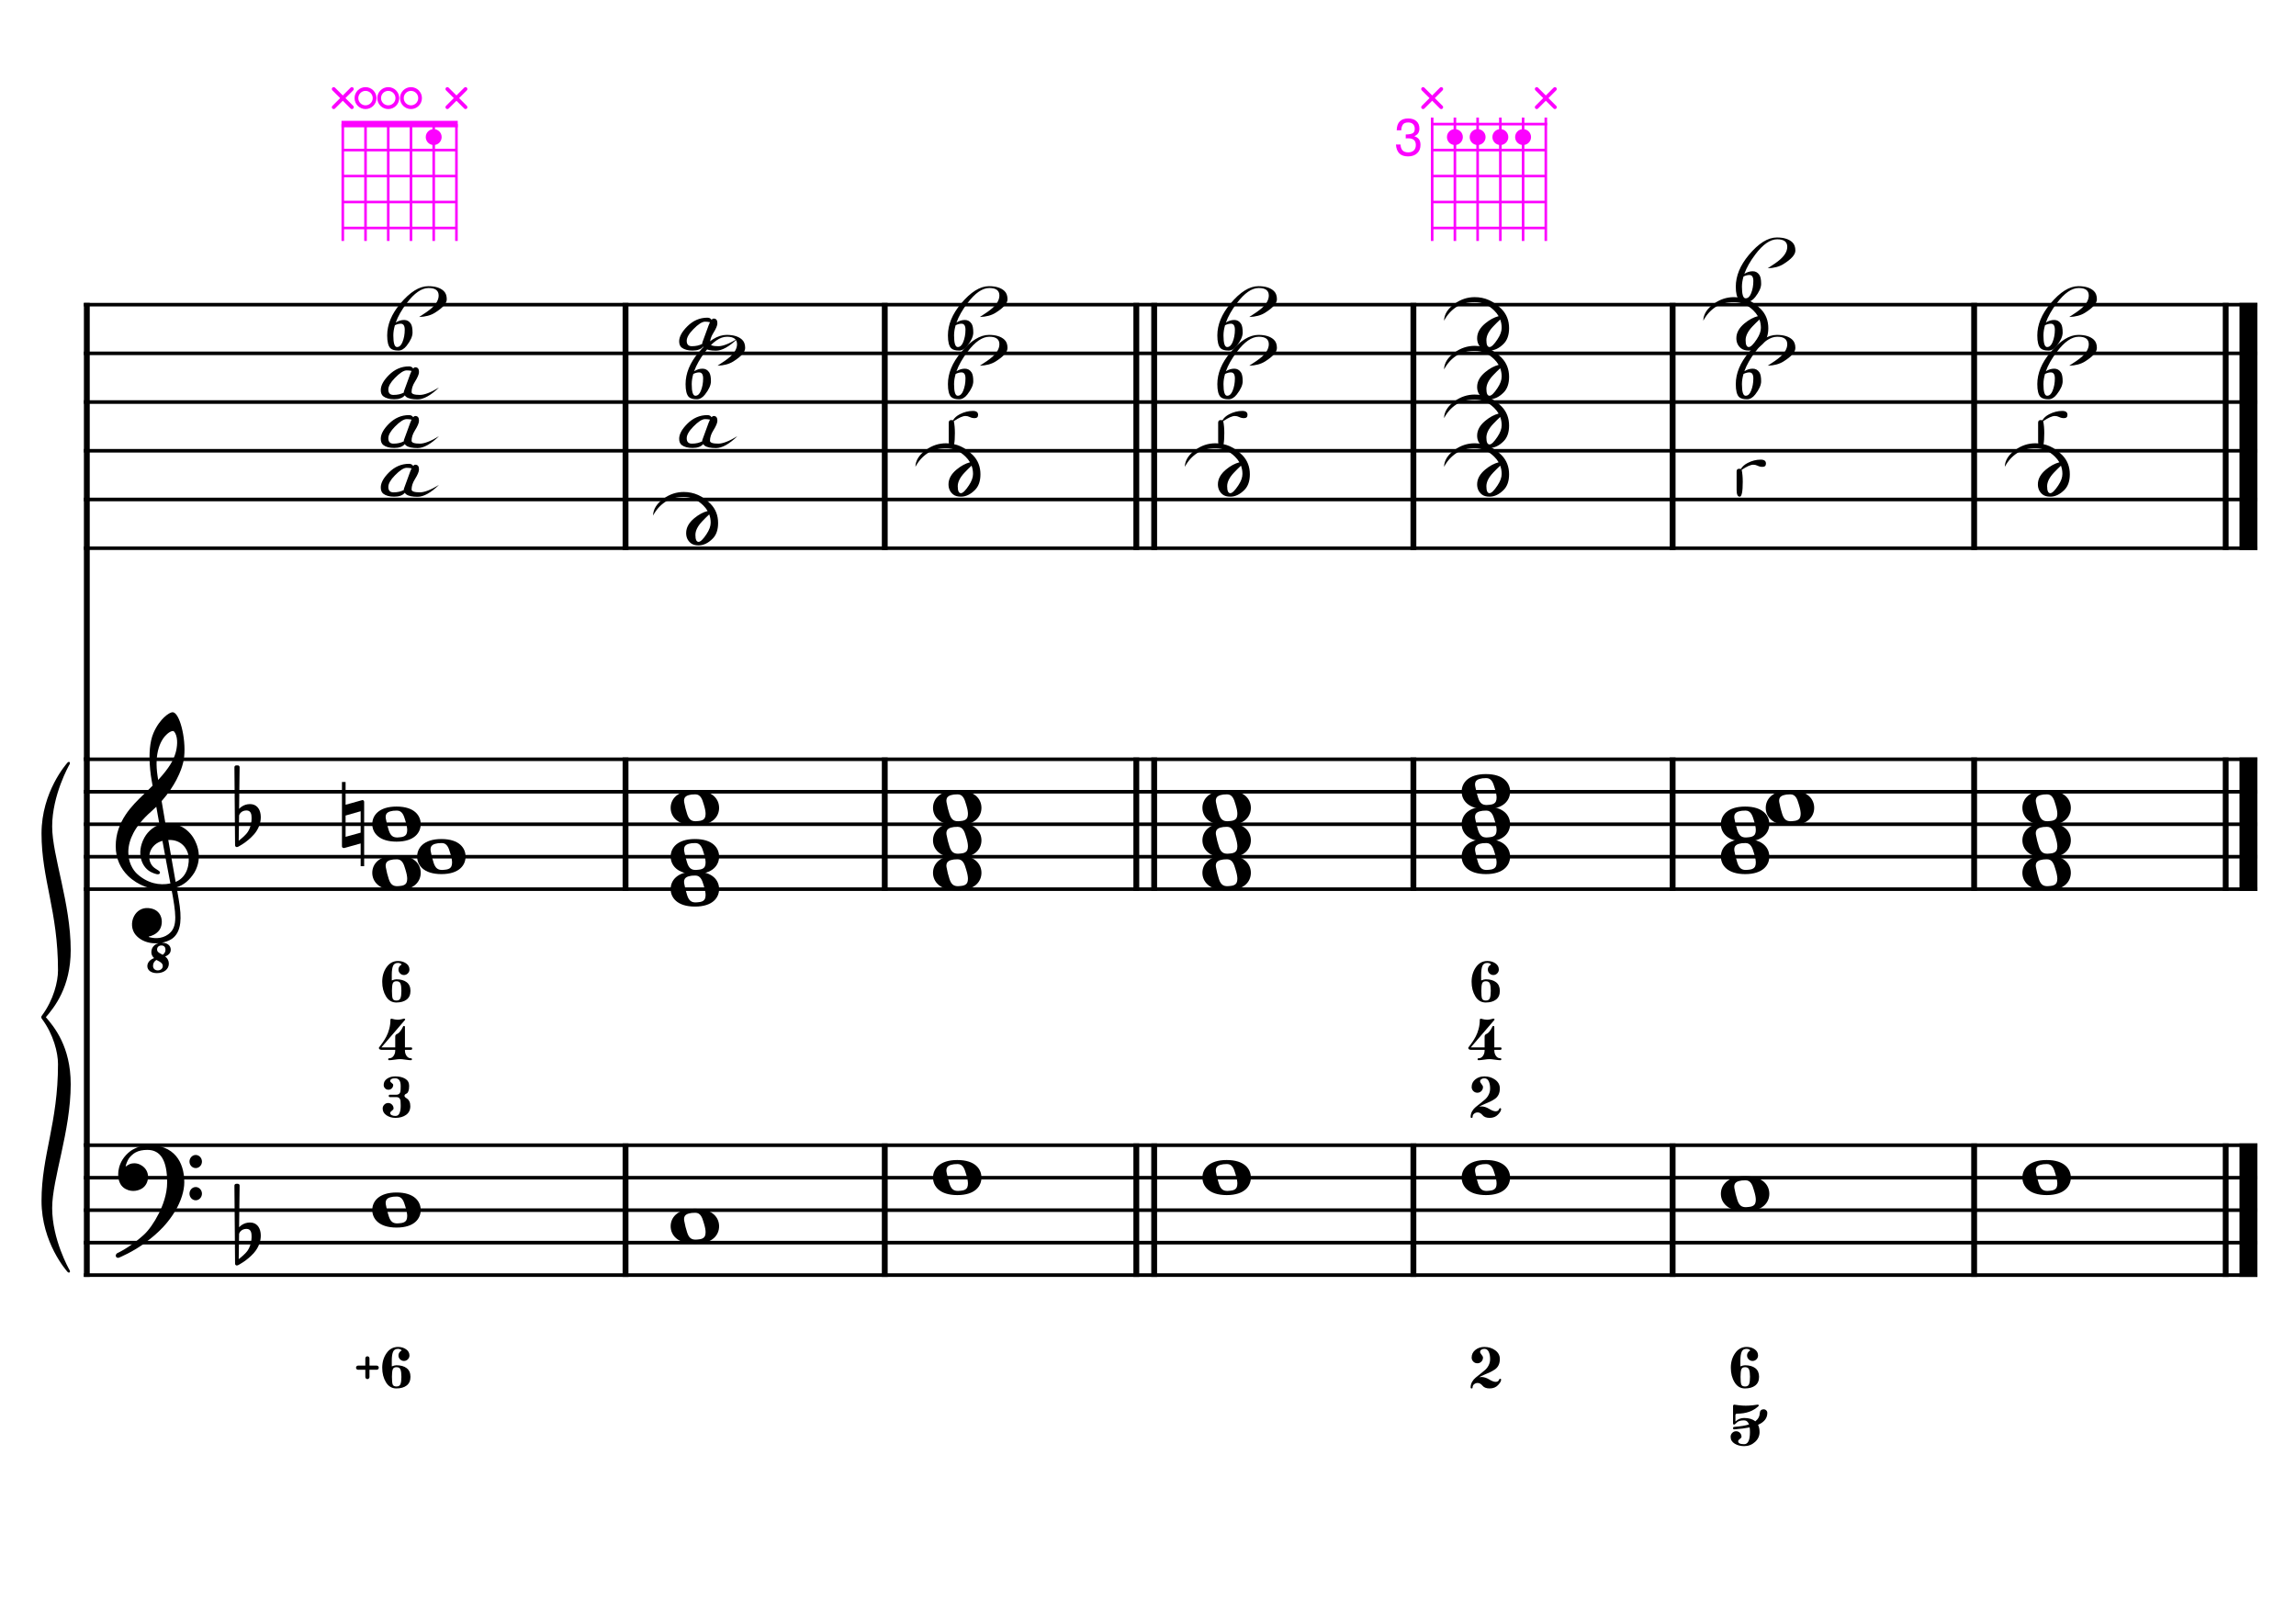 <?xml version="1.0" encoding="UTF-8" standalone="no"?>
<svg width="4209.44px" height="2976.38px" viewBox="0 0 4209.44 2976.38"
 xmlns="http://www.w3.org/2000/svg" xmlns:xlink="http://www.w3.org/1999/xlink" version="1.2" baseProfile="tiny">
<title>FaMajeur (16)</title>
<desc>Generated by MuseScore 3.6.2</desc>
<polyline class="StaffLines" fill="none" stroke="#000000" stroke-width="6.55" stroke-linejoin="bevel" points="153.819,558.425 4138.58,558.425"/>
<polyline class="StaffLines" fill="none" stroke="#000000" stroke-width="6.55" stroke-linejoin="bevel" points="153.819,647.717 4138.58,647.717"/>
<polyline class="StaffLines" fill="none" stroke="#000000" stroke-width="6.55" stroke-linejoin="bevel" points="153.819,737.008 4138.58,737.008"/>
<polyline class="StaffLines" fill="none" stroke="#000000" stroke-width="6.55" stroke-linejoin="bevel" points="153.819,826.299 4138.58,826.299"/>
<polyline class="StaffLines" fill="none" stroke="#000000" stroke-width="6.55" stroke-linejoin="bevel" points="153.819,915.591 4138.58,915.591"/>
<polyline class="StaffLines" fill="none" stroke="#000000" stroke-width="6.55" stroke-linejoin="bevel" points="153.819,1004.88 4138.58,1004.88"/>
<polyline class="StaffLines" fill="none" stroke="#000000" stroke-width="6.55" stroke-linejoin="bevel" points="153.819,1391.81 4138.58,1391.81"/>
<polyline class="StaffLines" fill="none" stroke="#000000" stroke-width="6.55" stroke-linejoin="bevel" points="153.819,1451.34 4138.58,1451.34"/>
<polyline class="StaffLines" fill="none" stroke="#000000" stroke-width="6.55" stroke-linejoin="bevel" points="153.819,1510.87 4138.58,1510.87"/>
<polyline class="StaffLines" fill="none" stroke="#000000" stroke-width="6.55" stroke-linejoin="bevel" points="153.819,1570.39 4138.58,1570.39"/>
<polyline class="StaffLines" fill="none" stroke="#000000" stroke-width="6.55" stroke-linejoin="bevel" points="153.819,1629.92 4138.58,1629.92"/>
<polyline class="StaffLines" fill="none" stroke="#000000" stroke-width="6.55" stroke-linejoin="bevel" points="153.819,2099.26 4138.58,2099.26"/>
<polyline class="StaffLines" fill="none" stroke="#000000" stroke-width="6.55" stroke-linejoin="bevel" points="153.819,2158.79 4138.58,2158.79"/>
<polyline class="StaffLines" fill="none" stroke="#000000" stroke-width="6.55" stroke-linejoin="bevel" points="153.819,2218.32 4138.58,2218.32"/>
<polyline class="StaffLines" fill="none" stroke="#000000" stroke-width="6.55" stroke-linejoin="bevel" points="153.819,2277.85 4138.58,2277.85"/>
<polyline class="StaffLines" fill="none" stroke="#000000" stroke-width="6.55" stroke-linejoin="bevel" points="153.819,2337.37 4138.58,2337.37"/>
<polyline class="BarLine" fill="none" stroke="#000000" stroke-width="10.71" stroke-linejoin="bevel" points="159.176,2095.99 159.176,2340.65"/>
<polyline class="BarLine" fill="none" stroke="#000000" stroke-width="10.71" stroke-linejoin="bevel" points="1146.84,2095.99 1146.84,2340.65"/>
<polyline class="BarLine" fill="none" stroke="#000000" stroke-width="10.71" stroke-linejoin="bevel" points="1622.1,2095.99 1622.1,2340.65"/>
<polyline class="BarLine" fill="none" stroke="#000000" stroke-width="10.71" stroke-linejoin="bevel" points="2083.3,2095.99 2083.3,2340.65"/>
<polyline class="BarLine" fill="none" stroke="#000000" stroke-width="10.71" stroke-linejoin="bevel" points="2116.04,2095.99 2116.04,2340.65"/>
<polyline class="BarLine" fill="none" stroke="#000000" stroke-width="10.71" stroke-linejoin="bevel" points="2591.3,2095.99 2591.3,2340.65"/>
<polyline class="BarLine" fill="none" stroke="#000000" stroke-width="10.71" stroke-linejoin="bevel" points="3066.56,2095.99 3066.56,2340.65"/>
<polyline class="BarLine" fill="none" stroke="#000000" stroke-width="10.71" stroke-linejoin="bevel" points="3619.34,2095.99 3619.34,2340.65"/>
<polyline class="BarLine" fill="none" stroke="#000000" stroke-width="10.71" stroke-linejoin="bevel" points="4080.54,2095.99 4080.54,2340.65"/>
<polyline class="BarLine" fill="none" stroke="#000000" stroke-width="32.74" stroke-linejoin="bevel" points="4122.21,2095.99 4122.21,2340.65"/>
<polyline class="BarLine" fill="none" stroke="#000000" stroke-width="10.71" stroke-linejoin="bevel" points="159.176,1388.54 159.176,2099.26"/>
<polyline class="BarLine" fill="none" stroke="#000000" stroke-width="10.71" stroke-linejoin="bevel" points="1146.84,1388.54 1146.84,1633.2"/>
<polyline class="BarLine" fill="none" stroke="#000000" stroke-width="10.71" stroke-linejoin="bevel" points="1622.1,1388.54 1622.1,1633.2"/>
<polyline class="BarLine" fill="none" stroke="#000000" stroke-width="10.71" stroke-linejoin="bevel" points="2083.3,1388.54 2083.3,1633.2"/>
<polyline class="BarLine" fill="none" stroke="#000000" stroke-width="10.71" stroke-linejoin="bevel" points="2116.04,1388.54 2116.04,1633.2"/>
<polyline class="BarLine" fill="none" stroke="#000000" stroke-width="10.71" stroke-linejoin="bevel" points="2591.3,1388.54 2591.3,1633.2"/>
<polyline class="BarLine" fill="none" stroke="#000000" stroke-width="10.71" stroke-linejoin="bevel" points="3066.56,1388.54 3066.56,1633.2"/>
<polyline class="BarLine" fill="none" stroke="#000000" stroke-width="10.71" stroke-linejoin="bevel" points="3619.34,1388.54 3619.34,1633.2"/>
<polyline class="BarLine" fill="none" stroke="#000000" stroke-width="10.71" stroke-linejoin="bevel" points="4080.54,1388.54 4080.54,1633.2"/>
<polyline class="BarLine" fill="none" stroke="#000000" stroke-width="32.74" stroke-linejoin="bevel" points="4122.21,1388.54 4122.21,1633.2"/>
<polyline class="BarLine" fill="none" stroke="#000000" stroke-width="10.71" stroke-linejoin="bevel" points="159.176,555.151 159.176,1391.81"/>
<polyline class="BarLine" fill="none" stroke="#000000" stroke-width="10.71" stroke-linejoin="bevel" points="1146.84,555.151 1146.84,1008.16"/>
<polyline class="BarLine" fill="none" stroke="#000000" stroke-width="10.71" stroke-linejoin="bevel" points="1622.1,555.151 1622.1,1008.16"/>
<polyline class="BarLine" fill="none" stroke="#000000" stroke-width="10.71" stroke-linejoin="bevel" points="2083.3,555.151 2083.3,1008.16"/>
<polyline class="BarLine" fill="none" stroke="#000000" stroke-width="10.71" stroke-linejoin="bevel" points="2116.04,555.151 2116.04,1008.16"/>
<polyline class="BarLine" fill="none" stroke="#000000" stroke-width="10.71" stroke-linejoin="bevel" points="2591.3,555.151 2591.3,1008.16"/>
<polyline class="BarLine" fill="none" stroke="#000000" stroke-width="10.71" stroke-linejoin="bevel" points="3066.56,555.151 3066.56,1008.16"/>
<polyline class="BarLine" fill="none" stroke="#000000" stroke-width="10.71" stroke-linejoin="bevel" points="3619.34,555.151 3619.34,1008.16"/>
<polyline class="BarLine" fill="none" stroke="#000000" stroke-width="10.71" stroke-linejoin="bevel" points="4080.54,555.151 4080.54,1008.16"/>
<polyline class="BarLine" fill="none" stroke="#000000" stroke-width="32.74" stroke-linejoin="bevel" points="4122.21,555.151 4122.21,1008.16"/>
<path class="Accidental" transform="matrix(2.381,0,0,2.381,626.933,1510.87)" d="M16.6,-18.3 C16.4,-18.5 16.1,-18.6 15.8,-18.6 C15.7,-18.6 15.5,-18.5 15.4,-18.5 L2.8,-15 L2.8,-32.5 L0,-32.5 L0,17 C0,17.8 0.6,18.3 1.4,18.3 L1.8,18.3 L14.4,14.8 L14.4,32.3 L17.1,32.3 L17.1,-17.2 C17.1,-17.6 16.9,-18.1 16.6,-18.3 M14.4,6.5 L2.8,9.7 L2.8,-6.7 L14.4,-10 L14.4,6.5 "/>
<path class="Note" transform="matrix(2.381,0,0,2.381,682.516,2218.32)" d="M18.7,-13.6 C4.9,-13.6 0,-6.6 0,-0.1 C0,6.4 4.9,13.4 18.7,13.4 C32.5,13.4 37.3,6.4 37.3,-0.1 C37.3,-6.6 32.5,-13.6 18.7,-13.6 M10.4,-4.5 C10.3,-4.9 10.3,-5.3 10.3,-5.7 C10.3,-6.5 10.5,-7.3 10.9,-8 C11.6,-9 12.8,-9.7 14.3,-10 C15.6,-10.3 16.3,-10.5 18.9,-10.5 L19,-10.5 C23,-10.5 24.3,-6.8 25.4,-3 L25.7,-2 C26.5,0.6 26.9,2.8 26.9,4.5 C26.9,5.7 26.7,6.8 26.3,7.6 C25.7,8.7 24.7,9.4 23,9.8 C22.1,10 20.6,10.1 20.6,10.1 C20.1,10.1 19.7,10.2 19.3,10.2 C16.1,10.2 14.1,9 12.7,4.7 C11.5,1 11.3,-0.1 10.4,-4.5"/>
<path class="Note" transform="matrix(2.381,0,0,2.381,1229.58,2248.08)" d="M18.7,-13.6 C4.9,-13.6 0,-6.6 0,-0.1 C0,6.4 4.9,13.4 18.7,13.4 C32.5,13.4 37.3,6.4 37.3,-0.1 C37.3,-6.6 32.5,-13.6 18.7,-13.6 M10.4,-4.5 C10.3,-4.9 10.3,-5.3 10.3,-5.7 C10.3,-6.5 10.5,-7.3 10.9,-8 C11.6,-9 12.8,-9.7 14.3,-10 C15.6,-10.3 16.3,-10.5 18.9,-10.5 L19,-10.5 C23,-10.5 24.3,-6.8 25.4,-3 L25.7,-2 C26.5,0.6 26.9,2.8 26.9,4.5 C26.9,5.7 26.7,6.8 26.3,7.6 C25.7,8.7 24.7,9.4 23,9.8 C22.1,10 20.6,10.1 20.6,10.1 C20.1,10.1 19.7,10.2 19.3,10.2 C16.1,10.2 14.1,9 12.7,4.7 C11.5,1 11.3,-0.1 10.4,-4.5"/>
<path class="Note" transform="matrix(2.381,0,0,2.381,1710.56,2158.79)" d="M18.7,-13.6 C4.9,-13.6 0,-6.6 0,-0.1 C0,6.4 4.9,13.4 18.7,13.4 C32.5,13.4 37.3,6.4 37.3,-0.1 C37.3,-6.6 32.5,-13.6 18.7,-13.6 M10.4,-4.5 C10.3,-4.9 10.3,-5.3 10.3,-5.7 C10.3,-6.5 10.5,-7.3 10.9,-8 C11.6,-9 12.8,-9.7 14.3,-10 C15.6,-10.3 16.3,-10.5 18.9,-10.5 L19,-10.5 C23,-10.5 24.3,-6.8 25.4,-3 L25.7,-2 C26.5,0.6 26.9,2.8 26.9,4.5 C26.9,5.7 26.7,6.8 26.3,7.6 C25.7,8.7 24.7,9.4 23,9.8 C22.1,10 20.6,10.1 20.6,10.1 C20.1,10.1 19.7,10.2 19.3,10.2 C16.1,10.2 14.1,9 12.7,4.7 C11.5,1 11.3,-0.1 10.4,-4.5"/>
<path class="Note" transform="matrix(2.381,0,0,2.381,2204.5,2158.79)" d="M18.7,-13.6 C4.9,-13.6 0,-6.6 0,-0.1 C0,6.4 4.9,13.4 18.7,13.4 C32.5,13.4 37.3,6.4 37.3,-0.1 C37.3,-6.6 32.5,-13.6 18.7,-13.6 M10.4,-4.5 C10.3,-4.9 10.3,-5.3 10.3,-5.7 C10.3,-6.5 10.5,-7.3 10.9,-8 C11.6,-9 12.8,-9.7 14.3,-10 C15.6,-10.3 16.3,-10.5 18.9,-10.5 L19,-10.5 C23,-10.5 24.3,-6.8 25.4,-3 L25.7,-2 C26.5,0.6 26.9,2.8 26.9,4.5 C26.9,5.7 26.7,6.8 26.3,7.6 C25.7,8.7 24.7,9.4 23,9.8 C22.1,10 20.6,10.1 20.6,10.1 C20.1,10.1 19.7,10.2 19.3,10.2 C16.1,10.2 14.1,9 12.7,4.7 C11.5,1 11.3,-0.1 10.4,-4.5"/>
<path class="Note" transform="matrix(2.381,0,0,2.381,2679.76,2158.79)" d="M18.7,-13.6 C4.9,-13.6 0,-6.6 0,-0.1 C0,6.4 4.9,13.4 18.7,13.4 C32.5,13.4 37.3,6.4 37.3,-0.1 C37.3,-6.6 32.5,-13.6 18.7,-13.6 M10.4,-4.5 C10.3,-4.9 10.3,-5.3 10.3,-5.7 C10.3,-6.5 10.5,-7.3 10.9,-8 C11.6,-9 12.8,-9.7 14.3,-10 C15.6,-10.3 16.3,-10.5 18.9,-10.5 L19,-10.5 C23,-10.5 24.3,-6.8 25.4,-3 L25.7,-2 C26.5,0.6 26.9,2.8 26.9,4.5 C26.9,5.7 26.7,6.8 26.3,7.6 C25.7,8.7 24.7,9.4 23,9.8 C22.1,10 20.6,10.1 20.6,10.1 C20.1,10.1 19.7,10.2 19.3,10.2 C16.1,10.2 14.1,9 12.7,4.7 C11.5,1 11.3,-0.1 10.4,-4.5"/>
<path class="Note" transform="matrix(2.381,0,0,2.381,3155.02,2188.56)" d="M18.7,-13.6 C4.9,-13.6 0,-6.6 0,-0.1 C0,6.4 4.9,13.4 18.7,13.4 C32.5,13.4 37.3,6.4 37.3,-0.1 C37.3,-6.6 32.5,-13.6 18.7,-13.6 M10.4,-4.5 C10.3,-4.9 10.3,-5.3 10.3,-5.7 C10.3,-6.5 10.5,-7.3 10.9,-8 C11.6,-9 12.8,-9.7 14.3,-10 C15.6,-10.3 16.3,-10.5 18.9,-10.5 L19,-10.5 C23,-10.5 24.3,-6.8 25.4,-3 L25.7,-2 C26.5,0.6 26.9,2.8 26.9,4.5 C26.9,5.7 26.7,6.8 26.3,7.6 C25.7,8.7 24.7,9.4 23,9.8 C22.1,10 20.6,10.1 20.6,10.1 C20.1,10.1 19.7,10.2 19.3,10.2 C16.1,10.2 14.1,9 12.7,4.7 C11.5,1 11.3,-0.1 10.4,-4.5"/>
<path class="Note" transform="matrix(2.381,0,0,2.381,3707.81,2158.79)" d="M18.7,-13.6 C4.9,-13.6 0,-6.6 0,-0.1 C0,6.4 4.9,13.4 18.7,13.4 C32.5,13.4 37.3,6.4 37.3,-0.1 C37.3,-6.6 32.5,-13.6 18.7,-13.6 M10.4,-4.5 C10.3,-4.9 10.3,-5.3 10.3,-5.7 C10.3,-6.5 10.5,-7.3 10.9,-8 C11.6,-9 12.8,-9.7 14.3,-10 C15.6,-10.3 16.3,-10.5 18.9,-10.5 L19,-10.5 C23,-10.5 24.3,-6.8 25.4,-3 L25.7,-2 C26.5,0.6 26.9,2.8 26.9,4.5 C26.9,5.7 26.7,6.8 26.3,7.6 C25.7,8.7 24.7,9.4 23,9.8 C22.1,10 20.6,10.1 20.6,10.1 C20.1,10.1 19.7,10.2 19.3,10.2 C16.1,10.2 14.1,9 12.7,4.7 C11.5,1 11.3,-0.1 10.4,-4.5"/>
<path class="Note" transform="matrix(2.381,0,0,2.381,682.516,1600.16)" d="M18.7,-13.6 C4.9,-13.6 0,-6.6 0,-0.1 C0,6.4 4.9,13.4 18.7,13.4 C32.5,13.4 37.3,6.4 37.3,-0.1 C37.3,-6.6 32.5,-13.6 18.7,-13.6 M10.4,-4.5 C10.3,-4.9 10.3,-5.3 10.3,-5.7 C10.3,-6.5 10.5,-7.3 10.9,-8 C11.6,-9 12.8,-9.7 14.3,-10 C15.6,-10.3 16.3,-10.5 18.9,-10.5 L19,-10.5 C23,-10.5 24.3,-6.8 25.4,-3 L25.7,-2 C26.5,0.6 26.9,2.8 26.9,4.5 C26.9,5.7 26.7,6.8 26.3,7.6 C25.7,8.7 24.7,9.4 23,9.8 C22.1,10 20.6,10.1 20.6,10.1 C20.1,10.1 19.7,10.2 19.3,10.2 C16.1,10.2 14.1,9 12.7,4.7 C11.5,1 11.3,-0.1 10.4,-4.5"/>
<path class="Note" transform="matrix(2.381,0,0,2.381,764.776,1570.39)" d="M18.7,-13.6 C4.9,-13.6 0,-6.6 0,-0.1 C0,6.4 4.9,13.4 18.7,13.4 C32.5,13.4 37.3,6.4 37.3,-0.1 C37.3,-6.6 32.5,-13.6 18.7,-13.6 M10.4,-4.5 C10.3,-4.9 10.3,-5.3 10.3,-5.7 C10.3,-6.5 10.5,-7.3 10.9,-8 C11.6,-9 12.8,-9.7 14.3,-10 C15.6,-10.3 16.3,-10.5 18.9,-10.5 L19,-10.5 C23,-10.5 24.3,-6.8 25.4,-3 L25.7,-2 C26.5,0.6 26.9,2.8 26.9,4.5 C26.9,5.7 26.7,6.8 26.3,7.6 C25.7,8.7 24.7,9.4 23,9.8 C22.1,10 20.6,10.1 20.6,10.1 C20.1,10.1 19.7,10.2 19.3,10.2 C16.1,10.2 14.1,9 12.7,4.7 C11.5,1 11.3,-0.1 10.4,-4.5"/>
<path class="Note" transform="matrix(2.381,0,0,2.381,682.516,1510.87)" d="M18.7,-13.6 C4.9,-13.6 0,-6.6 0,-0.1 C0,6.4 4.9,13.4 18.7,13.4 C32.5,13.4 37.3,6.4 37.3,-0.1 C37.3,-6.6 32.5,-13.6 18.7,-13.6 M10.4,-4.5 C10.3,-4.9 10.3,-5.3 10.3,-5.7 C10.3,-6.5 10.5,-7.3 10.9,-8 C11.6,-9 12.8,-9.7 14.3,-10 C15.6,-10.3 16.3,-10.5 18.9,-10.5 L19,-10.5 C23,-10.5 24.3,-6.8 25.4,-3 L25.7,-2 C26.5,0.6 26.9,2.8 26.9,4.5 C26.9,5.7 26.7,6.8 26.3,7.6 C25.7,8.7 24.7,9.4 23,9.8 C22.1,10 20.6,10.1 20.6,10.1 C20.1,10.1 19.7,10.2 19.3,10.2 C16.1,10.2 14.1,9 12.7,4.7 C11.5,1 11.3,-0.1 10.4,-4.5"/>
<path class="Note" transform="matrix(2.381,0,0,2.381,1229.58,1629.92)" d="M18.7,-13.6 C4.9,-13.6 0,-6.6 0,-0.1 C0,6.4 4.9,13.4 18.7,13.4 C32.5,13.4 37.3,6.4 37.3,-0.1 C37.3,-6.6 32.5,-13.6 18.7,-13.6 M10.4,-4.5 C10.3,-4.9 10.3,-5.3 10.3,-5.7 C10.3,-6.5 10.5,-7.3 10.9,-8 C11.6,-9 12.8,-9.7 14.3,-10 C15.6,-10.3 16.3,-10.5 18.9,-10.5 L19,-10.5 C23,-10.5 24.3,-6.8 25.4,-3 L25.7,-2 C26.5,0.6 26.9,2.8 26.9,4.5 C26.9,5.7 26.7,6.8 26.3,7.6 C25.7,8.7 24.7,9.4 23,9.8 C22.1,10 20.6,10.1 20.6,10.1 C20.1,10.1 19.7,10.2 19.3,10.2 C16.1,10.2 14.1,9 12.7,4.7 C11.5,1 11.3,-0.1 10.4,-4.5"/>
<path class="Note" transform="matrix(2.381,0,0,2.381,1229.58,1570.39)" d="M18.7,-13.6 C4.9,-13.6 0,-6.6 0,-0.1 C0,6.4 4.9,13.4 18.7,13.4 C32.5,13.4 37.3,6.4 37.3,-0.1 C37.3,-6.6 32.5,-13.6 18.7,-13.6 M10.4,-4.5 C10.3,-4.9 10.3,-5.3 10.3,-5.7 C10.3,-6.5 10.5,-7.3 10.9,-8 C11.6,-9 12.8,-9.7 14.3,-10 C15.6,-10.3 16.3,-10.5 18.9,-10.5 L19,-10.5 C23,-10.5 24.3,-6.8 25.4,-3 L25.7,-2 C26.5,0.6 26.9,2.8 26.9,4.5 C26.9,5.7 26.7,6.8 26.3,7.6 C25.7,8.7 24.7,9.4 23,9.8 C22.1,10 20.6,10.1 20.6,10.1 C20.1,10.1 19.7,10.2 19.3,10.2 C16.1,10.2 14.1,9 12.7,4.7 C11.5,1 11.3,-0.1 10.4,-4.5"/>
<path class="Note" transform="matrix(2.381,0,0,2.381,1229.58,1481.1)" d="M18.7,-13.6 C4.9,-13.6 0,-6.6 0,-0.1 C0,6.4 4.9,13.4 18.7,13.4 C32.5,13.4 37.3,6.4 37.3,-0.1 C37.3,-6.6 32.5,-13.6 18.7,-13.6 M10.4,-4.5 C10.3,-4.9 10.3,-5.3 10.3,-5.7 C10.3,-6.5 10.5,-7.3 10.9,-8 C11.6,-9 12.8,-9.7 14.3,-10 C15.6,-10.3 16.3,-10.5 18.9,-10.5 L19,-10.5 C23,-10.5 24.3,-6.8 25.4,-3 L25.7,-2 C26.5,0.6 26.9,2.8 26.9,4.5 C26.9,5.7 26.7,6.8 26.3,7.6 C25.7,8.7 24.7,9.4 23,9.8 C22.1,10 20.6,10.1 20.6,10.1 C20.1,10.1 19.7,10.2 19.3,10.2 C16.1,10.2 14.1,9 12.7,4.7 C11.5,1 11.3,-0.1 10.4,-4.5"/>
<path class="Note" transform="matrix(2.381,0,0,2.381,1710.56,1600.16)" d="M18.7,-13.6 C4.9,-13.6 0,-6.6 0,-0.1 C0,6.4 4.9,13.4 18.7,13.4 C32.5,13.4 37.3,6.4 37.3,-0.1 C37.3,-6.6 32.5,-13.6 18.7,-13.6 M10.4,-4.5 C10.3,-4.9 10.3,-5.3 10.3,-5.7 C10.3,-6.5 10.5,-7.3 10.9,-8 C11.6,-9 12.8,-9.7 14.3,-10 C15.6,-10.3 16.3,-10.5 18.9,-10.5 L19,-10.5 C23,-10.5 24.3,-6.8 25.4,-3 L25.7,-2 C26.5,0.6 26.9,2.8 26.9,4.5 C26.9,5.7 26.7,6.8 26.3,7.6 C25.7,8.7 24.7,9.4 23,9.8 C22.1,10 20.6,10.1 20.6,10.1 C20.1,10.1 19.7,10.2 19.3,10.2 C16.1,10.2 14.1,9 12.7,4.7 C11.5,1 11.3,-0.1 10.4,-4.5"/>
<path class="Note" transform="matrix(2.381,0,0,2.381,1710.56,1540.63)" d="M18.7,-13.6 C4.9,-13.6 0,-6.6 0,-0.1 C0,6.4 4.9,13.4 18.7,13.4 C32.5,13.4 37.3,6.4 37.3,-0.1 C37.3,-6.6 32.5,-13.6 18.7,-13.6 M10.4,-4.5 C10.3,-4.9 10.3,-5.3 10.3,-5.7 C10.3,-6.5 10.5,-7.3 10.9,-8 C11.6,-9 12.8,-9.7 14.3,-10 C15.6,-10.3 16.3,-10.5 18.9,-10.5 L19,-10.5 C23,-10.5 24.3,-6.8 25.4,-3 L25.7,-2 C26.5,0.6 26.9,2.8 26.9,4.5 C26.9,5.7 26.7,6.8 26.3,7.6 C25.7,8.7 24.7,9.4 23,9.8 C22.1,10 20.6,10.1 20.6,10.1 C20.1,10.1 19.7,10.2 19.3,10.2 C16.1,10.2 14.1,9 12.7,4.7 C11.5,1 11.3,-0.1 10.4,-4.5"/>
<path class="Note" transform="matrix(2.381,0,0,2.381,1710.56,1481.1)" d="M18.7,-13.6 C4.9,-13.6 0,-6.6 0,-0.1 C0,6.4 4.9,13.4 18.7,13.4 C32.5,13.4 37.3,6.4 37.3,-0.1 C37.3,-6.6 32.5,-13.6 18.7,-13.6 M10.4,-4.5 C10.3,-4.9 10.3,-5.3 10.3,-5.7 C10.3,-6.5 10.5,-7.3 10.9,-8 C11.6,-9 12.8,-9.7 14.3,-10 C15.6,-10.3 16.3,-10.5 18.9,-10.5 L19,-10.5 C23,-10.5 24.3,-6.8 25.4,-3 L25.7,-2 C26.5,0.6 26.9,2.8 26.9,4.5 C26.9,5.7 26.7,6.8 26.3,7.6 C25.7,8.7 24.7,9.4 23,9.8 C22.1,10 20.6,10.1 20.6,10.1 C20.1,10.1 19.7,10.2 19.3,10.2 C16.1,10.2 14.1,9 12.7,4.7 C11.5,1 11.3,-0.1 10.4,-4.5"/>
<path class="Note" transform="matrix(2.381,0,0,2.381,2204.5,1600.16)" d="M18.7,-13.6 C4.9,-13.6 0,-6.6 0,-0.1 C0,6.4 4.9,13.4 18.7,13.4 C32.5,13.4 37.3,6.4 37.3,-0.1 C37.3,-6.6 32.5,-13.6 18.7,-13.6 M10.4,-4.5 C10.3,-4.9 10.3,-5.3 10.3,-5.7 C10.3,-6.5 10.5,-7.3 10.9,-8 C11.6,-9 12.8,-9.7 14.3,-10 C15.6,-10.3 16.3,-10.5 18.9,-10.5 L19,-10.5 C23,-10.5 24.3,-6.8 25.4,-3 L25.7,-2 C26.5,0.6 26.9,2.8 26.9,4.5 C26.9,5.7 26.7,6.8 26.3,7.6 C25.7,8.7 24.7,9.4 23,9.8 C22.1,10 20.6,10.1 20.6,10.1 C20.1,10.1 19.7,10.2 19.3,10.2 C16.1,10.2 14.1,9 12.7,4.7 C11.5,1 11.3,-0.1 10.4,-4.5"/>
<path class="Note" transform="matrix(2.381,0,0,2.381,2204.5,1540.63)" d="M18.7,-13.6 C4.9,-13.6 0,-6.6 0,-0.1 C0,6.4 4.9,13.4 18.7,13.4 C32.5,13.4 37.3,6.4 37.3,-0.1 C37.3,-6.6 32.5,-13.6 18.7,-13.6 M10.4,-4.5 C10.3,-4.9 10.3,-5.3 10.3,-5.7 C10.3,-6.5 10.5,-7.3 10.9,-8 C11.6,-9 12.8,-9.7 14.3,-10 C15.6,-10.3 16.3,-10.5 18.9,-10.5 L19,-10.5 C23,-10.5 24.3,-6.8 25.4,-3 L25.7,-2 C26.5,0.6 26.9,2.8 26.9,4.5 C26.9,5.7 26.7,6.8 26.3,7.6 C25.7,8.7 24.7,9.4 23,9.8 C22.1,10 20.6,10.1 20.6,10.1 C20.1,10.1 19.7,10.2 19.3,10.2 C16.1,10.2 14.1,9 12.7,4.7 C11.5,1 11.3,-0.1 10.4,-4.5"/>
<path class="Note" transform="matrix(2.381,0,0,2.381,2204.5,1481.1)" d="M18.7,-13.6 C4.9,-13.6 0,-6.6 0,-0.1 C0,6.4 4.9,13.4 18.7,13.4 C32.5,13.4 37.3,6.4 37.3,-0.1 C37.3,-6.6 32.5,-13.6 18.7,-13.6 M10.4,-4.5 C10.3,-4.9 10.3,-5.3 10.3,-5.7 C10.3,-6.5 10.5,-7.3 10.9,-8 C11.6,-9 12.8,-9.7 14.3,-10 C15.6,-10.3 16.3,-10.5 18.9,-10.5 L19,-10.5 C23,-10.5 24.3,-6.8 25.4,-3 L25.7,-2 C26.5,0.6 26.9,2.8 26.9,4.5 C26.9,5.7 26.7,6.8 26.3,7.6 C25.7,8.7 24.7,9.4 23,9.8 C22.1,10 20.6,10.1 20.6,10.1 C20.1,10.1 19.7,10.2 19.3,10.2 C16.1,10.2 14.1,9 12.7,4.7 C11.5,1 11.3,-0.1 10.4,-4.5"/>
<path class="Note" transform="matrix(2.381,0,0,2.381,2679.76,1570.39)" d="M18.7,-13.6 C4.9,-13.6 0,-6.6 0,-0.1 C0,6.4 4.9,13.4 18.7,13.4 C32.5,13.4 37.3,6.4 37.3,-0.1 C37.3,-6.6 32.5,-13.6 18.7,-13.6 M10.4,-4.5 C10.3,-4.9 10.3,-5.3 10.3,-5.7 C10.3,-6.5 10.5,-7.3 10.9,-8 C11.6,-9 12.8,-9.7 14.3,-10 C15.6,-10.3 16.3,-10.5 18.9,-10.5 L19,-10.5 C23,-10.5 24.3,-6.8 25.4,-3 L25.7,-2 C26.5,0.6 26.9,2.8 26.9,4.5 C26.9,5.7 26.7,6.8 26.3,7.6 C25.7,8.7 24.7,9.4 23,9.8 C22.1,10 20.6,10.1 20.6,10.1 C20.1,10.1 19.7,10.2 19.3,10.2 C16.1,10.2 14.1,9 12.7,4.7 C11.5,1 11.3,-0.1 10.4,-4.5"/>
<path class="Note" transform="matrix(2.381,0,0,2.381,2679.76,1510.87)" d="M18.7,-13.6 C4.9,-13.6 0,-6.6 0,-0.1 C0,6.4 4.9,13.4 18.7,13.4 C32.5,13.4 37.3,6.4 37.3,-0.1 C37.3,-6.6 32.5,-13.6 18.7,-13.6 M10.4,-4.5 C10.3,-4.9 10.3,-5.3 10.3,-5.7 C10.3,-6.5 10.5,-7.3 10.9,-8 C11.6,-9 12.8,-9.7 14.3,-10 C15.6,-10.3 16.3,-10.5 18.9,-10.5 L19,-10.5 C23,-10.5 24.3,-6.8 25.4,-3 L25.7,-2 C26.5,0.6 26.9,2.8 26.9,4.5 C26.9,5.7 26.7,6.8 26.3,7.6 C25.7,8.7 24.7,9.4 23,9.8 C22.1,10 20.6,10.1 20.6,10.1 C20.1,10.1 19.7,10.2 19.3,10.2 C16.1,10.2 14.1,9 12.7,4.7 C11.5,1 11.3,-0.1 10.4,-4.5"/>
<path class="Note" transform="matrix(2.381,0,0,2.381,2679.76,1451.34)" d="M18.7,-13.6 C4.9,-13.6 0,-6.6 0,-0.1 C0,6.4 4.9,13.4 18.7,13.4 C32.5,13.4 37.3,6.4 37.3,-0.1 C37.3,-6.6 32.5,-13.6 18.7,-13.6 M10.4,-4.5 C10.3,-4.9 10.3,-5.3 10.3,-5.7 C10.3,-6.5 10.5,-7.3 10.9,-8 C11.6,-9 12.8,-9.7 14.3,-10 C15.6,-10.3 16.3,-10.5 18.9,-10.5 L19,-10.5 C23,-10.5 24.3,-6.8 25.4,-3 L25.7,-2 C26.5,0.6 26.9,2.8 26.9,4.5 C26.9,5.7 26.7,6.8 26.3,7.6 C25.7,8.7 24.7,9.4 23,9.8 C22.1,10 20.6,10.1 20.6,10.1 C20.1,10.1 19.7,10.2 19.3,10.2 C16.1,10.2 14.1,9 12.7,4.7 C11.5,1 11.3,-0.1 10.4,-4.5"/>
<path class="Note" transform="matrix(2.381,0,0,2.381,3155.02,1570.39)" d="M18.7,-13.6 C4.9,-13.6 0,-6.6 0,-0.1 C0,6.4 4.9,13.4 18.7,13.4 C32.5,13.4 37.3,6.4 37.3,-0.1 C37.3,-6.6 32.5,-13.6 18.7,-13.6 M10.4,-4.5 C10.3,-4.9 10.3,-5.3 10.3,-5.7 C10.3,-6.5 10.5,-7.3 10.9,-8 C11.6,-9 12.8,-9.7 14.3,-10 C15.6,-10.3 16.3,-10.5 18.9,-10.5 L19,-10.5 C23,-10.5 24.3,-6.8 25.4,-3 L25.7,-2 C26.5,0.6 26.9,2.8 26.9,4.5 C26.9,5.7 26.7,6.8 26.3,7.6 C25.7,8.7 24.7,9.4 23,9.8 C22.1,10 20.6,10.1 20.6,10.1 C20.1,10.1 19.7,10.2 19.3,10.2 C16.1,10.2 14.1,9 12.7,4.7 C11.5,1 11.3,-0.1 10.4,-4.5"/>
<path class="Note" transform="matrix(2.381,0,0,2.381,3155.02,1510.87)" d="M18.7,-13.6 C4.9,-13.6 0,-6.6 0,-0.1 C0,6.4 4.9,13.4 18.7,13.4 C32.5,13.4 37.3,6.4 37.3,-0.1 C37.3,-6.6 32.5,-13.6 18.7,-13.6 M10.4,-4.5 C10.3,-4.9 10.3,-5.3 10.3,-5.7 C10.3,-6.5 10.5,-7.3 10.9,-8 C11.6,-9 12.8,-9.7 14.3,-10 C15.6,-10.3 16.3,-10.5 18.9,-10.5 L19,-10.5 C23,-10.5 24.3,-6.8 25.4,-3 L25.7,-2 C26.5,0.6 26.9,2.8 26.9,4.5 C26.9,5.7 26.7,6.8 26.3,7.6 C25.7,8.7 24.7,9.4 23,9.8 C22.1,10 20.6,10.1 20.6,10.1 C20.1,10.1 19.7,10.2 19.3,10.2 C16.1,10.2 14.1,9 12.7,4.7 C11.5,1 11.3,-0.1 10.4,-4.5"/>
<path class="Note" transform="matrix(2.381,0,0,2.381,3237.28,1481.1)" d="M18.7,-13.6 C4.9,-13.6 0,-6.6 0,-0.1 C0,6.4 4.9,13.4 18.7,13.4 C32.5,13.4 37.3,6.4 37.3,-0.1 C37.3,-6.6 32.5,-13.6 18.7,-13.6 M10.4,-4.5 C10.3,-4.9 10.3,-5.3 10.3,-5.7 C10.3,-6.5 10.5,-7.3 10.9,-8 C11.6,-9 12.8,-9.7 14.3,-10 C15.6,-10.3 16.3,-10.5 18.9,-10.5 L19,-10.5 C23,-10.5 24.3,-6.8 25.4,-3 L25.7,-2 C26.5,0.6 26.9,2.8 26.9,4.5 C26.9,5.7 26.7,6.8 26.3,7.6 C25.7,8.7 24.7,9.4 23,9.8 C22.1,10 20.6,10.1 20.6,10.1 C20.1,10.1 19.7,10.2 19.3,10.2 C16.1,10.2 14.1,9 12.7,4.7 C11.5,1 11.3,-0.1 10.4,-4.5"/>
<path class="Note" transform="matrix(2.381,0,0,2.381,3707.81,1600.16)" d="M18.7,-13.6 C4.9,-13.6 0,-6.6 0,-0.1 C0,6.4 4.9,13.4 18.7,13.4 C32.5,13.4 37.3,6.4 37.3,-0.1 C37.3,-6.6 32.5,-13.6 18.7,-13.6 M10.4,-4.5 C10.3,-4.9 10.3,-5.3 10.3,-5.7 C10.3,-6.5 10.5,-7.3 10.9,-8 C11.6,-9 12.8,-9.7 14.3,-10 C15.6,-10.3 16.3,-10.5 18.9,-10.5 L19,-10.5 C23,-10.5 24.3,-6.8 25.4,-3 L25.7,-2 C26.5,0.6 26.9,2.8 26.9,4.5 C26.9,5.7 26.7,6.8 26.3,7.6 C25.7,8.7 24.7,9.4 23,9.8 C22.1,10 20.6,10.1 20.6,10.1 C20.1,10.1 19.7,10.2 19.3,10.2 C16.1,10.2 14.1,9 12.7,4.7 C11.5,1 11.3,-0.1 10.4,-4.5"/>
<path class="Note" transform="matrix(2.381,0,0,2.381,3707.81,1540.63)" d="M18.7,-13.6 C4.9,-13.6 0,-6.6 0,-0.1 C0,6.4 4.9,13.4 18.7,13.4 C32.5,13.4 37.3,6.4 37.3,-0.1 C37.3,-6.6 32.5,-13.6 18.7,-13.6 M10.4,-4.5 C10.3,-4.9 10.3,-5.3 10.3,-5.7 C10.3,-6.5 10.5,-7.3 10.9,-8 C11.6,-9 12.8,-9.7 14.3,-10 C15.6,-10.3 16.3,-10.5 18.9,-10.5 L19,-10.5 C23,-10.5 24.3,-6.8 25.4,-3 L25.7,-2 C26.5,0.6 26.9,2.8 26.9,4.5 C26.9,5.7 26.7,6.8 26.3,7.6 C25.7,8.7 24.7,9.4 23,9.8 C22.1,10 20.6,10.1 20.6,10.1 C20.1,10.1 19.7,10.2 19.3,10.2 C16.1,10.2 14.1,9 12.7,4.7 C11.5,1 11.3,-0.1 10.4,-4.5"/>
<path class="Note" transform="matrix(2.381,0,0,2.381,3707.81,1481.1)" d="M18.7,-13.6 C4.9,-13.6 0,-6.6 0,-0.1 C0,6.4 4.9,13.4 18.7,13.4 C32.5,13.4 37.3,6.4 37.3,-0.1 C37.3,-6.6 32.5,-13.6 18.7,-13.6 M10.4,-4.5 C10.3,-4.9 10.3,-5.3 10.3,-5.7 C10.3,-6.5 10.5,-7.3 10.9,-8 C11.6,-9 12.8,-9.7 14.3,-10 C15.6,-10.3 16.3,-10.5 18.9,-10.5 L19,-10.5 C23,-10.5 24.3,-6.8 25.4,-3 L25.7,-2 C26.5,0.6 26.9,2.8 26.9,4.5 C26.9,5.7 26.7,6.8 26.3,7.6 C25.7,8.7 24.7,9.4 23,9.8 C22.1,10 20.6,10.1 20.6,10.1 C20.1,10.1 19.7,10.2 19.3,10.2 C16.1,10.2 14.1,9 12.7,4.7 C11.5,1 11.3,-0.1 10.4,-4.5"/>
<path class="Note" d="M761.336,851.839 C765.907,851.839 768.192,854.705 768.192,860.438 C768.192,864.467 765.674,870.471 760.639,878.451 C756.61,884.881 754.596,891.157 754.596,897.277 C754.596,900.763 759.67,902.507 769.819,902.507 C778.186,902.507 789.846,897.974 804.799,888.91 C789.769,903.398 776.714,910.641 765.636,910.641 C755.641,910.641 748.669,909.131 744.718,906.109 C743.71,905.334 742.858,904.405 742.161,903.32 C738.287,908.046 731.818,910.409 722.754,910.409 C714.077,910.409 707.414,908.627 702.765,905.063 C699.666,902.662 698.117,898.827 698.117,893.558 C698.117,885.191 703.075,876.049 712.992,866.133 C723.606,855.519 735.886,850.212 749.831,850.212 C753.317,850.212 755.874,851.49 757.501,854.047 C758.818,852.575 760.096,851.839 761.336,851.839 M740.534,898.091 C740.457,897.471 740.418,896.851 740.418,896.231 C740.418,895.921 744.369,885.114 752.271,863.808 C753.046,861.717 753.821,859.935 754.596,858.463 C751.574,857.843 748.591,857.533 745.647,857.533 C740.224,857.533 733.019,862.143 724.032,871.362 C715.975,879.574 711.946,886.663 711.946,892.629 C711.946,899.214 715.084,902.507 721.359,902.507 C728.952,902.507 735.343,901.035 740.534,898.091"/>
<path class="Note" d="M768.425,581.059 C778.884,574.474 786.476,569.09 791.202,564.906 C799.879,557.236 804.218,549.489 804.218,541.664 C804.218,532.522 798.097,527.951 785.856,527.951 C772.996,527.951 759.593,537.209 745.647,555.725 C736.195,568.276 729.494,580.13 725.543,591.286 C730.424,588.11 735.576,586.521 740.999,586.521 C746.112,586.521 750.18,588.807 753.201,593.378 C755.293,596.554 756.339,601.977 756.339,609.647 C756.339,616.542 752.697,624.638 745.415,633.935 C740.921,639.668 735.924,642.535 730.424,642.535 C723.451,642.535 718.57,641.14 715.781,638.351 C711.83,634.4 709.854,626.575 709.854,614.877 C709.854,595.198 717.795,575.83 733.678,556.771 C751.574,535.311 768.735,524.581 785.159,524.581 C797.865,524.581 807.355,527.564 813.631,533.529 C817.272,537.015 819.093,542.051 819.093,548.637 C819.093,555.997 811.849,564.209 797.361,573.273 C789.769,578.077 780.123,580.672 768.425,581.059 M724.032,596.167 C722.095,602.675 721.127,608.911 721.127,614.877 C721.127,629.055 723.374,636.143 727.867,636.143 C732.128,636.143 735.459,633.122 737.861,627.079 C740.65,620.261 742.045,612.707 742.045,604.418 C742.045,597.058 739.604,593.378 734.723,593.378 C731.315,593.378 727.751,594.307 724.032,596.167"/>
<path class="Note" d="M761.336,762.547 C765.907,762.547 768.192,765.414 768.192,771.147 C768.192,775.176 765.674,781.18 760.639,789.16 C756.61,795.59 754.596,801.865 754.596,807.986 C754.596,811.472 759.67,813.215 769.819,813.215 C778.186,813.215 789.846,808.683 804.799,799.619 C789.769,814.106 776.714,821.35 765.636,821.35 C755.641,821.35 748.669,819.839 744.718,816.818 C743.71,816.043 742.858,815.113 742.161,814.029 C738.287,818.755 731.818,821.118 722.754,821.118 C714.077,821.118 707.414,819.336 702.765,815.772 C699.666,813.37 698.117,809.535 698.117,804.267 C698.117,795.9 703.075,786.758 712.992,776.841 C723.606,766.227 735.886,760.92 749.831,760.92 C753.317,760.92 755.874,762.199 757.501,764.755 C758.818,763.283 760.096,762.547 761.336,762.547 M740.534,808.799 C740.457,808.179 740.418,807.56 740.418,806.94 C740.418,806.63 744.369,795.822 752.271,774.517 C753.046,772.425 753.821,770.643 754.596,769.171 C751.574,768.552 748.591,768.242 745.647,768.242 C740.224,768.242 733.019,772.851 724.032,782.071 C715.975,790.283 711.946,797.372 711.946,803.337 C711.946,809.923 715.084,813.215 721.359,813.215 C728.952,813.215 735.343,811.743 740.534,808.799"/>
<path class="Note" d="M761.336,673.256 C765.907,673.256 768.192,676.123 768.192,681.856 C768.192,685.884 765.674,691.888 760.639,699.868 C756.61,706.299 754.596,712.574 754.596,718.694 C754.596,722.181 759.67,723.924 769.819,723.924 C778.186,723.924 789.846,719.392 804.799,710.327 C789.769,724.815 776.714,732.059 765.636,732.059 C755.641,732.059 748.669,730.548 744.718,727.527 C743.71,726.752 742.858,725.822 742.161,724.737 C738.287,729.463 731.818,731.826 722.754,731.826 C714.077,731.826 707.414,730.044 702.765,726.481 C699.666,724.079 698.117,720.244 698.117,714.976 C698.117,706.609 703.075,697.467 712.992,687.55 C723.606,676.936 735.886,671.629 749.831,671.629 C753.317,671.629 755.874,672.907 757.501,675.464 C758.818,673.992 760.096,673.256 761.336,673.256 M740.534,719.508 C740.457,718.888 740.418,718.268 740.418,717.649 C740.418,717.339 744.369,706.531 752.271,685.226 C753.046,683.134 753.821,681.352 754.596,679.88 C751.574,679.26 748.591,678.95 745.647,678.95 C740.224,678.95 733.019,683.56 724.032,692.779 C715.975,700.992 711.946,708.081 711.946,714.046 C711.946,720.631 715.084,723.924 721.359,723.924 C728.952,723.924 735.343,722.452 740.534,719.508"/>
<path class="Note" d="M1197.31,945.081 C1197.62,933.383 1204.09,923.001 1216.72,913.937 C1227.95,905.879 1240.23,901.851 1253.56,901.851 C1272.23,901.851 1288.69,909.172 1302.95,923.815 C1312.01,933.189 1316.55,944.81 1316.55,958.678 C1316.55,971.151 1313.21,980.719 1306.55,987.382 C1298.42,995.594 1289.82,999.7 1280.75,999.7 C1274.56,999.7 1269.75,998.306 1266.34,995.517 C1260.77,990.946 1257.98,984.825 1257.98,977.155 C1257.98,967.239 1262.93,958.174 1272.85,949.962 C1280.99,943.222 1289.16,938.806 1297.37,936.714 C1295.2,932.995 1292.45,929.509 1289.12,926.255 C1278.74,916.106 1266.96,911.031 1253.79,911.031 C1240.08,911.031 1228.73,914.014 1219.74,919.98 C1210.45,926.1 1202.97,934.467 1197.31,945.081 M1300.28,942.873 C1296.02,946.824 1291.75,951.047 1287.49,955.54 C1279.13,964.372 1274.94,972.739 1274.94,980.642 C1274.94,989.086 1276.88,993.309 1280.75,993.309 C1284.24,993.309 1289.12,988.544 1295.4,979.015 C1300.43,971.422 1302.95,964.45 1302.95,958.097 C1302.95,952.674 1302.06,947.599 1300.28,942.873"/>
<path class="Note" d="M1308.4,583.965 C1312.97,583.965 1315.26,586.831 1315.26,592.564 C1315.26,596.593 1312.74,602.597 1307.71,610.577 C1303.68,617.007 1301.66,623.283 1301.66,629.403 C1301.66,632.889 1306.74,634.633 1316.89,634.633 C1325.25,634.633 1336.91,630.1 1351.87,621.036 C1336.84,635.524 1323.78,642.767 1312.7,642.767 C1302.71,642.767 1295.74,641.257 1291.78,638.235 C1290.78,637.46 1289.92,636.531 1289.23,635.446 C1285.35,640.172 1278.88,642.535 1269.82,642.535 C1261.14,642.535 1254.48,640.753 1249.83,637.189 C1246.73,634.788 1245.18,630.953 1245.18,625.684 C1245.18,617.317 1250.14,608.175 1260.06,598.259 C1270.67,587.645 1282.95,582.338 1296.9,582.338 C1300.38,582.338 1302.94,583.616 1304.57,586.173 C1305.88,584.701 1307.16,583.965 1308.4,583.965 M1287.6,630.217 C1287.52,629.597 1287.48,628.977 1287.48,628.357 C1287.48,628.047 1291.44,617.24 1299.34,595.934 C1300.11,593.843 1300.89,592.061 1301.66,590.589 C1298.64,589.969 1295.66,589.659 1292.71,589.659 C1287.29,589.659 1280.09,594.269 1271.1,603.488 C1263.04,611.7 1259.01,618.789 1259.01,624.755 C1259.01,631.34 1262.15,634.633 1268.43,634.633 C1276.02,634.633 1282.41,633.161 1287.6,630.217"/>
<path class="Note" d="M1308.4,762.547 C1312.97,762.547 1315.26,765.414 1315.26,771.147 C1315.26,775.176 1312.74,781.18 1307.71,789.16 C1303.68,795.59 1301.66,801.865 1301.66,807.986 C1301.66,811.472 1306.74,813.215 1316.89,813.215 C1325.25,813.215 1336.91,808.683 1351.87,799.619 C1336.84,814.106 1323.78,821.35 1312.7,821.35 C1302.71,821.35 1295.74,819.839 1291.78,816.818 C1290.78,816.043 1289.92,815.113 1289.23,814.029 C1285.35,818.755 1278.88,821.118 1269.82,821.118 C1261.14,821.118 1254.48,819.336 1249.83,815.772 C1246.73,813.37 1245.18,809.535 1245.18,804.267 C1245.18,795.9 1250.14,786.758 1260.06,776.841 C1270.67,766.227 1282.95,760.92 1296.9,760.92 C1300.38,760.92 1302.94,762.199 1304.57,764.755 C1305.88,763.283 1307.16,762.547 1308.4,762.547 M1287.6,808.799 C1287.52,808.179 1287.48,807.56 1287.48,806.94 C1287.48,806.63 1291.44,795.822 1299.34,774.517 C1300.11,772.425 1300.89,770.643 1301.66,769.171 C1298.64,768.552 1295.66,768.242 1292.71,768.242 C1287.29,768.242 1280.09,772.851 1271.1,782.071 C1263.04,790.283 1259.01,797.372 1259.01,803.337 C1259.01,809.923 1262.15,813.215 1268.43,813.215 C1276.02,813.215 1282.41,811.743 1287.6,808.799"/>
<path class="Note" d="M1315.49,670.351 C1325.95,663.765 1333.54,658.381 1338.27,654.197 C1346.95,646.527 1351.28,638.78 1351.28,630.955 C1351.28,621.813 1345.16,617.242 1332.92,617.242 C1320.06,617.242 1306.66,626.5 1292.71,645.017 C1283.26,657.568 1276.56,669.421 1272.61,680.577 C1277.49,677.401 1282.64,675.813 1288.07,675.813 C1293.18,675.813 1297.25,678.098 1300.27,682.669 C1302.36,685.846 1303.41,691.269 1303.41,698.939 C1303.41,705.834 1299.76,713.93 1292.48,723.227 C1287.99,728.96 1282.99,731.826 1277.49,731.826 C1270.52,731.826 1265.64,730.432 1262.85,727.643 C1258.9,723.692 1256.92,715.867 1256.92,704.168 C1256.92,684.49 1264.86,665.121 1280.74,646.063 C1298.64,624.602 1315.8,613.872 1332.23,613.872 C1344.93,613.872 1354.42,616.855 1360.7,622.82 C1364.34,626.307 1366.16,631.343 1366.16,637.928 C1366.16,645.288 1358.92,653.5 1344.43,662.565 C1336.84,667.368 1327.19,669.963 1315.49,670.351 M1271.1,685.458 C1269.16,691.966 1268.19,698.203 1268.19,704.168 C1268.19,718.346 1270.44,725.435 1274.93,725.435 C1279.19,725.435 1282.53,722.413 1284.93,716.37 C1287.72,709.553 1289.11,701.999 1289.11,693.709 C1289.11,686.349 1286.67,682.669 1281.79,682.669 C1278.38,682.669 1274.82,683.599 1271.1,685.458"/>
<path class="Note" d="M1796.47,581.059 C1806.93,574.474 1814.52,569.09 1819.25,564.906 C1827.93,557.236 1832.26,549.489 1832.26,541.664 C1832.26,532.522 1826.14,527.951 1813.9,527.951 C1801.04,527.951 1787.64,537.209 1773.69,555.725 C1764.24,568.276 1757.54,580.13 1753.59,591.286 C1758.47,588.11 1763.62,586.521 1769.05,586.521 C1774.16,586.521 1778.23,588.807 1781.25,593.378 C1783.34,596.554 1784.39,601.977 1784.39,609.647 C1784.39,616.542 1780.74,624.638 1773.46,633.935 C1768.97,639.668 1763.97,642.535 1758.47,642.535 C1751.5,642.535 1746.62,641.14 1743.83,638.351 C1739.88,634.4 1737.9,626.575 1737.9,614.877 C1737.9,595.198 1745.84,575.83 1761.72,556.771 C1779.62,535.311 1796.78,524.581 1813.21,524.581 C1825.91,524.581 1835.4,527.564 1841.68,533.529 C1845.32,537.015 1847.14,542.051 1847.14,548.637 C1847.14,555.997 1839.9,564.209 1825.41,573.273 C1817.82,578.077 1808.17,580.672 1796.47,581.059 M1752.08,596.167 C1750.14,602.675 1749.17,608.911 1749.17,614.877 C1749.17,629.055 1751.42,636.143 1755.91,636.143 C1760.17,636.143 1763.51,633.122 1765.91,627.079 C1768.7,620.261 1770.09,612.707 1770.09,604.418 C1770.09,597.058 1767.65,593.378 1762.77,593.378 C1759.36,593.378 1755.8,594.307 1752.08,596.167"/>
<path class="Note" d="M1678.29,855.79 C1678.6,844.091 1685.07,833.71 1697.7,824.645 C1708.93,816.588 1721.21,812.559 1734.54,812.559 C1753.21,812.559 1769.67,819.881 1783.93,834.523 C1792.99,843.898 1797.53,855.519 1797.53,869.387 C1797.53,881.86 1794.19,891.428 1787.53,898.091 C1779.4,906.303 1770.8,910.409 1761.73,910.409 C1755.54,910.409 1750.73,909.014 1747.32,906.225 C1741.74,901.654 1738.96,895.534 1738.96,887.864 C1738.96,877.947 1743.91,868.883 1753.83,860.671 C1761.97,853.93 1770.14,849.514 1778.35,847.423 C1776.18,843.704 1773.43,840.218 1770.1,836.964 C1759.72,826.815 1747.94,821.74 1734.77,821.74 C1721.06,821.74 1709.71,824.723 1700.72,830.688 C1691.43,836.809 1683.95,845.176 1678.29,855.79 M1781.26,853.582 C1777,857.533 1772.73,861.755 1768.47,866.249 C1760.11,875.081 1755.92,883.448 1755.92,891.35 C1755.92,899.795 1757.86,904.017 1761.73,904.017 C1765.22,904.017 1770.1,899.253 1776.38,889.723 C1781.41,882.131 1783.93,875.158 1783.93,868.805 C1783.93,863.382 1783.04,858.308 1781.26,853.582"/>
<path class="Note" d="M1745.11,821.118 C1741.31,821.118 1739.41,817.05 1739.41,808.916 L1739.41,774.866 C1739.41,771.612 1741,769.985 1744.18,769.985 C1745.57,769.985 1746.62,770.101 1747.31,770.333 C1749.79,765.995 1753.86,762.354 1759.52,759.41 C1767.42,755.304 1775.44,753.25 1783.57,753.25 C1790,753.25 1793.22,755.652 1793.22,760.456 C1793.22,764.484 1791.05,766.499 1786.71,766.499 C1783.61,766.499 1780.67,765.801 1777.88,764.407 C1775.4,763.167 1772.76,762.547 1769.98,762.547 C1765.17,762.547 1758.08,765.685 1748.71,771.96 C1750.03,778.236 1750.68,785.557 1750.68,793.924 C1750.68,812.053 1748.82,821.118 1745.11,821.118"/>
<path class="Note" d="M1796.47,670.351 C1806.93,663.765 1814.52,658.381 1819.25,654.197 C1827.93,646.527 1832.26,638.78 1832.26,630.955 C1832.26,621.813 1826.14,617.242 1813.9,617.242 C1801.04,617.242 1787.64,626.5 1773.69,645.017 C1764.24,657.568 1757.54,669.421 1753.59,680.577 C1758.47,677.401 1763.62,675.813 1769.05,675.813 C1774.16,675.813 1778.23,678.098 1781.25,682.669 C1783.34,685.846 1784.39,691.269 1784.39,698.939 C1784.39,705.834 1780.74,713.93 1773.46,723.227 C1768.97,728.96 1763.97,731.826 1758.47,731.826 C1751.5,731.826 1746.62,730.432 1743.83,727.643 C1739.88,723.692 1737.9,715.867 1737.9,704.168 C1737.9,684.49 1745.84,665.121 1761.72,646.063 C1779.62,624.602 1796.78,613.872 1813.21,613.872 C1825.91,613.872 1835.4,616.855 1841.68,622.82 C1845.32,626.307 1847.14,631.343 1847.14,637.928 C1847.14,645.288 1839.9,653.5 1825.41,662.565 C1817.82,667.368 1808.17,669.963 1796.47,670.351 M1752.08,685.458 C1750.14,691.966 1749.17,698.203 1749.17,704.168 C1749.17,718.346 1751.42,725.435 1755.91,725.435 C1760.17,725.435 1763.51,722.413 1765.91,716.37 C1768.7,709.553 1770.09,701.999 1770.09,693.709 C1770.09,686.349 1767.65,682.669 1762.77,682.669 C1759.36,682.669 1755.8,683.599 1752.08,685.458"/>
<path class="Note" d="M2290.41,581.059 C2300.87,574.474 2308.46,569.09 2313.19,564.906 C2321.86,557.236 2326.2,549.489 2326.2,541.664 C2326.2,532.522 2320.08,527.951 2307.84,527.951 C2294.98,527.951 2281.58,537.209 2267.63,555.725 C2258.18,568.276 2251.48,580.13 2247.53,591.286 C2252.41,588.11 2257.56,586.521 2262.98,586.521 C2268.1,586.521 2272.16,588.807 2275.18,593.378 C2277.28,596.554 2278.32,601.977 2278.32,609.647 C2278.32,616.542 2274.68,624.638 2267.4,633.935 C2262.9,639.668 2257.91,642.535 2252.41,642.535 C2245.43,642.535 2240.55,641.14 2237.76,638.351 C2233.81,634.4 2231.84,626.575 2231.84,614.877 C2231.84,595.198 2239.78,575.83 2255.66,556.771 C2273.56,535.311 2290.72,524.581 2307.14,524.581 C2319.85,524.581 2329.34,527.564 2335.61,533.529 C2339.26,537.015 2341.08,542.051 2341.08,548.637 C2341.08,555.997 2333.83,564.209 2319.34,573.273 C2311.75,578.077 2302.11,580.672 2290.41,581.059 M2246.02,596.167 C2244.08,602.675 2243.11,608.911 2243.11,614.877 C2243.11,629.055 2245.36,636.143 2249.85,636.143 C2254.11,636.143 2257.44,633.122 2259.84,627.079 C2262.63,620.261 2264.03,612.707 2264.03,604.418 C2264.03,597.058 2261.59,593.378 2256.71,593.378 C2253.3,593.378 2249.73,594.307 2246.02,596.167"/>
<path class="Note" d="M2172.23,855.79 C2172.54,844.091 2179.01,833.71 2191.64,824.645 C2202.87,816.588 2215.15,812.559 2228.48,812.559 C2247.15,812.559 2263.61,819.881 2277.87,834.523 C2286.93,843.898 2291.46,855.519 2291.46,869.387 C2291.46,881.86 2288.13,891.428 2281.47,898.091 C2273.33,906.303 2264.73,910.409 2255.67,910.409 C2249.47,910.409 2244.67,909.014 2241.26,906.225 C2235.68,901.654 2232.89,895.534 2232.89,887.864 C2232.89,877.947 2237.85,868.883 2247.77,860.671 C2255.9,853.93 2264.08,849.514 2272.29,847.423 C2270.12,843.704 2267.37,840.218 2264.04,836.964 C2253.66,826.815 2241.88,821.74 2228.71,821.74 C2215,821.74 2203.65,824.723 2194.66,830.688 C2185.36,836.809 2177.89,845.176 2172.23,855.79 M2275.19,853.582 C2270.93,857.533 2266.67,861.755 2262.41,866.249 C2254.04,875.081 2249.86,883.448 2249.86,891.35 C2249.86,899.795 2251.8,904.017 2255.67,904.017 C2259.16,904.017 2264.04,899.253 2270.31,889.723 C2275.35,882.131 2277.87,875.158 2277.87,868.805 C2277.87,863.382 2276.98,858.308 2275.19,853.582"/>
<path class="Note" d="M2239.04,821.118 C2235.25,821.118 2233.35,817.05 2233.35,808.916 L2233.35,774.866 C2233.35,771.612 2234.94,769.985 2238.11,769.985 C2239.51,769.985 2240.55,770.101 2241.25,770.333 C2243.73,765.995 2247.8,762.354 2253.45,759.41 C2261.35,755.304 2269.37,753.25 2277.51,753.25 C2283.94,753.25 2287.15,755.652 2287.15,760.456 C2287.15,764.484 2284.98,766.499 2280.65,766.499 C2277.55,766.499 2274.6,765.801 2271.81,764.407 C2269.33,763.167 2266.7,762.547 2263.91,762.547 C2259.11,762.547 2252.02,765.685 2242.65,771.96 C2243.96,778.236 2244.62,785.557 2244.62,793.924 C2244.62,812.053 2242.76,821.118 2239.04,821.118"/>
<path class="Note" d="M2290.41,670.351 C2300.87,663.765 2308.46,658.381 2313.19,654.197 C2321.86,646.527 2326.2,638.78 2326.2,630.955 C2326.2,621.813 2320.08,617.242 2307.84,617.242 C2294.98,617.242 2281.58,626.5 2267.63,645.017 C2258.18,657.568 2251.48,669.421 2247.53,680.577 C2252.41,677.401 2257.56,675.813 2262.98,675.813 C2268.1,675.813 2272.16,678.098 2275.18,682.669 C2277.28,685.846 2278.32,691.269 2278.32,698.939 C2278.32,705.834 2274.68,713.93 2267.4,723.227 C2262.9,728.96 2257.91,731.826 2252.41,731.826 C2245.43,731.826 2240.55,730.432 2237.76,727.643 C2233.81,723.692 2231.84,715.867 2231.84,704.168 C2231.84,684.49 2239.78,665.121 2255.66,646.063 C2273.56,624.602 2290.72,613.872 2307.14,613.872 C2319.85,613.872 2329.34,616.855 2335.61,622.82 C2339.26,626.307 2341.08,631.343 2341.08,637.928 C2341.08,645.288 2333.83,653.5 2319.34,662.565 C2311.75,667.368 2302.11,669.963 2290.41,670.351 M2246.02,685.458 C2244.08,691.966 2243.11,698.203 2243.11,704.168 C2243.11,718.346 2245.36,725.435 2249.85,725.435 C2254.11,725.435 2257.44,722.413 2259.84,716.37 C2262.63,709.553 2264.03,701.999 2264.03,693.709 C2264.03,686.349 2261.59,682.669 2256.71,682.669 C2253.3,682.669 2249.73,683.599 2246.02,685.458"/>
<path class="Note" d="M2647.49,855.79 C2647.8,844.091 2654.27,833.71 2666.9,824.645 C2678.13,816.588 2690.41,812.559 2703.74,812.559 C2722.41,812.559 2738.87,819.881 2753.13,834.523 C2762.19,843.898 2766.72,855.519 2766.72,869.387 C2766.72,881.86 2763.39,891.428 2756.73,898.091 C2748.59,906.303 2739.99,910.409 2730.93,910.409 C2724.73,910.409 2719.93,909.014 2716.52,906.225 C2710.94,901.654 2708.15,895.534 2708.15,887.864 C2708.15,877.947 2713.11,868.883 2723.03,860.671 C2731.16,853.93 2739.34,849.514 2747.55,847.423 C2745.38,843.704 2742.63,840.218 2739.3,836.964 C2728.92,826.815 2717.14,821.74 2703.97,821.74 C2690.26,821.74 2678.91,824.723 2669.92,830.688 C2660.62,836.809 2653.15,845.176 2647.49,855.79 M2750.45,853.582 C2746.19,857.533 2741.93,861.755 2737.67,866.249 C2729.3,875.081 2725.12,883.448 2725.12,891.35 C2725.12,899.795 2727.06,904.017 2730.93,904.017 C2734.42,904.017 2739.3,899.253 2745.57,889.723 C2750.61,882.131 2753.13,875.158 2753.13,868.805 C2753.13,863.382 2752.23,858.308 2750.45,853.582"/>
<path class="Note" d="M2647.49,587.916 C2647.8,576.217 2654.27,565.836 2666.9,556.771 C2678.13,548.714 2690.41,544.685 2703.74,544.685 C2722.41,544.685 2738.87,552.007 2753.13,566.649 C2762.19,576.024 2766.72,587.645 2766.72,601.513 C2766.72,613.986 2763.39,623.554 2756.73,630.217 C2748.59,638.429 2739.99,642.535 2730.93,642.535 C2724.73,642.535 2719.93,641.14 2716.52,638.351 C2710.94,633.78 2708.15,627.66 2708.15,619.99 C2708.15,610.073 2713.11,601.009 2723.03,592.797 C2731.16,586.056 2739.34,581.64 2747.55,579.549 C2745.38,575.83 2742.63,572.344 2739.3,569.09 C2728.92,558.941 2717.14,553.866 2703.97,553.866 C2690.26,553.866 2678.91,556.849 2669.92,562.814 C2660.62,568.935 2653.15,577.302 2647.49,587.916 M2750.45,585.708 C2746.19,589.659 2741.93,593.881 2737.67,598.375 C2729.3,607.207 2725.12,615.574 2725.12,623.476 C2725.12,631.921 2727.06,636.143 2730.93,636.143 C2734.42,636.143 2739.3,631.379 2745.57,621.849 C2750.61,614.257 2753.13,607.284 2753.13,600.931 C2753.13,595.508 2752.23,590.434 2750.45,585.708"/>
<path class="Note" d="M2647.49,766.499 C2647.8,754.8 2654.27,744.418 2666.9,735.354 C2678.13,727.297 2690.41,723.268 2703.74,723.268 C2722.41,723.268 2738.87,730.589 2753.13,745.232 C2762.19,754.606 2766.72,766.227 2766.72,780.095 C2766.72,792.568 2763.39,802.137 2756.73,808.799 C2748.59,817.012 2739.99,821.118 2730.93,821.118 C2724.73,821.118 2719.93,819.723 2716.52,816.934 C2710.94,812.363 2708.15,806.243 2708.15,798.573 C2708.15,788.656 2713.11,779.592 2723.03,771.379 C2731.16,764.639 2739.34,760.223 2747.55,758.131 C2745.38,754.413 2742.63,750.926 2739.3,747.672 C2728.92,737.523 2717.14,732.449 2703.97,732.449 C2690.26,732.449 2678.91,735.431 2669.92,741.397 C2660.62,747.517 2653.15,755.885 2647.49,766.499 M2750.45,764.291 C2746.19,768.242 2741.93,772.464 2737.67,776.957 C2729.3,785.79 2725.12,794.157 2725.12,802.059 C2725.12,810.504 2727.06,814.726 2730.93,814.726 C2734.42,814.726 2739.3,809.961 2745.57,800.432 C2750.61,792.84 2753.13,785.867 2753.13,779.514 C2753.13,774.091 2752.23,769.016 2750.45,764.291"/>
<path class="Note" d="M2647.49,677.207 C2647.8,665.509 2654.27,655.127 2666.9,646.063 C2678.13,638.005 2690.41,633.977 2703.74,633.977 C2722.41,633.977 2738.87,641.298 2753.13,655.941 C2762.19,665.315 2766.72,676.936 2766.72,690.804 C2766.72,703.277 2763.39,712.845 2756.73,719.508 C2748.59,727.72 2739.99,731.826 2730.93,731.826 C2724.73,731.826 2719.93,730.432 2716.52,727.643 C2710.94,723.072 2708.15,716.951 2708.15,709.281 C2708.15,699.365 2713.11,690.3 2723.03,682.088 C2731.16,675.348 2739.34,670.932 2747.55,668.84 C2745.38,665.121 2742.63,661.635 2739.3,658.381 C2728.92,648.232 2717.14,643.157 2703.97,643.157 C2690.26,643.157 2678.91,646.14 2669.92,652.106 C2660.62,658.226 2653.15,666.593 2647.49,677.207 M2750.45,674.999 C2746.19,678.95 2741.93,683.173 2737.67,687.666 C2729.3,696.498 2725.12,704.865 2725.12,712.768 C2725.12,721.212 2727.06,725.435 2730.93,725.435 C2734.42,725.435 2739.3,720.67 2745.57,711.141 C2750.61,703.548 2753.13,696.576 2753.13,690.223 C2753.13,684.8 2752.23,679.725 2750.45,674.999"/>
<path class="Note" d="M3189.56,910.409 C3185.77,910.409 3183.87,906.342 3183.87,898.207 L3183.87,864.157 C3183.87,860.903 3185.46,859.276 3188.63,859.276 C3190.03,859.276 3191.07,859.392 3191.77,859.625 C3194.25,855.286 3198.32,851.645 3203.97,848.701 C3211.87,844.595 3219.89,842.542 3228.03,842.542 C3234.46,842.542 3237.67,844.943 3237.67,849.747 C3237.67,853.776 3235.5,855.79 3231.17,855.79 C3228.07,855.79 3225.12,855.093 3222.33,853.698 C3219.85,852.458 3217.22,851.839 3214.43,851.839 C3209.63,851.839 3202.54,854.976 3193.16,861.252 C3194.48,867.527 3195.14,874.848 3195.14,883.216 C3195.14,901.345 3193.28,910.409 3189.56,910.409"/>
<path class="Note" d="M3122.75,587.916 C3123.06,576.217 3129.53,565.836 3142.16,556.771 C3153.39,548.714 3165.67,544.685 3179,544.685 C3197.67,544.685 3214.13,552.007 3228.39,566.649 C3237.45,576.024 3241.98,587.645 3241.98,601.513 C3241.98,613.986 3238.65,623.554 3231.99,630.217 C3223.85,638.429 3215.25,642.535 3206.19,642.535 C3199.99,642.535 3195.19,641.14 3191.78,638.351 C3186.2,633.78 3183.41,627.66 3183.41,619.99 C3183.41,610.073 3188.37,601.009 3198.29,592.797 C3206.42,586.056 3214.6,581.64 3222.81,579.549 C3220.64,575.83 3217.89,572.344 3214.56,569.09 C3204.17,558.941 3192.4,553.866 3179.23,553.866 C3165.52,553.866 3154.17,556.849 3145.18,562.814 C3135.88,568.935 3128.41,577.302 3122.75,587.916 M3225.71,585.708 C3221.45,589.659 3217.19,593.881 3212.93,598.375 C3204.56,607.207 3200.38,615.574 3200.38,623.476 C3200.38,631.921 3202.32,636.143 3206.19,636.143 C3209.68,636.143 3214.56,631.379 3220.83,621.849 C3225.87,614.257 3228.39,607.284 3228.39,600.931 C3228.39,595.508 3227.49,590.434 3225.71,585.708"/>
<path class="Note" d="M3240.93,491.768 C3251.39,485.183 3258.98,479.798 3263.7,475.615 C3272.38,467.945 3276.72,460.197 3276.72,452.373 C3276.72,443.231 3270.6,438.66 3258.36,438.66 C3245.5,438.66 3232.1,447.918 3218.15,466.434 C3208.7,478.985 3202,490.838 3198.05,501.995 C3202.93,498.818 3208.08,497.23 3213.5,497.23 C3218.61,497.23 3222.68,499.515 3225.7,504.086 C3227.8,507.263 3228.84,512.686 3228.84,520.356 C3228.84,527.251 3225.2,535.347 3217.92,544.644 C3213.42,550.377 3208.43,553.244 3202.93,553.244 C3195.95,553.244 3191.07,551.849 3188.28,549.06 C3184.33,545.109 3182.36,537.284 3182.36,525.585 C3182.36,505.907 3190.3,486.539 3206.18,467.48 C3224.08,446.02 3241.24,435.29 3257.66,435.29 C3270.37,435.29 3279.86,438.272 3286.13,444.238 C3289.77,447.724 3291.6,452.76 3291.6,459.345 C3291.6,466.705 3284.35,474.917 3269.86,483.982 C3262.27,488.785 3252.63,491.381 3240.93,491.768 M3196.53,506.875 C3194.6,513.383 3193.63,519.62 3193.63,525.585 C3193.63,539.763 3195.88,546.852 3200.37,546.852 C3204.63,546.852 3207.96,543.831 3210.36,537.788 C3213.15,530.97 3214.55,523.416 3214.55,515.126 C3214.55,507.766 3212.11,504.086 3207.23,504.086 C3203.82,504.086 3200.25,505.016 3196.53,506.875"/>
<path class="Note" d="M3240.93,670.351 C3251.39,663.765 3258.98,658.381 3263.7,654.197 C3272.38,646.527 3276.72,638.78 3276.72,630.955 C3276.72,621.813 3270.6,617.242 3258.36,617.242 C3245.5,617.242 3232.1,626.5 3218.15,645.017 C3208.7,657.568 3202,669.421 3198.05,680.577 C3202.93,677.401 3208.08,675.813 3213.5,675.813 C3218.61,675.813 3222.68,678.098 3225.7,682.669 C3227.8,685.846 3228.84,691.269 3228.84,698.939 C3228.84,705.834 3225.2,713.93 3217.92,723.227 C3213.42,728.96 3208.43,731.826 3202.93,731.826 C3195.95,731.826 3191.07,730.432 3188.28,727.643 C3184.33,723.692 3182.36,715.867 3182.36,704.168 C3182.36,684.49 3190.3,665.121 3206.18,646.063 C3224.08,624.602 3241.24,613.872 3257.66,613.872 C3270.37,613.872 3279.86,616.855 3286.13,622.82 C3289.77,626.307 3291.6,631.343 3291.6,637.928 C3291.6,645.288 3284.35,653.5 3269.86,662.565 C3262.27,667.368 3252.63,669.963 3240.93,670.351 M3196.53,685.458 C3194.6,691.966 3193.63,698.203 3193.63,704.168 C3193.63,718.346 3195.88,725.435 3200.37,725.435 C3204.63,725.435 3207.96,722.413 3210.36,716.37 C3213.15,709.553 3214.55,701.999 3214.55,693.709 C3214.55,686.349 3212.11,682.669 3207.23,682.669 C3203.82,682.669 3200.25,683.599 3196.53,685.458"/>
<path class="Note" d="M3793.71,581.059 C3804.17,574.474 3811.77,569.09 3816.49,564.906 C3825.17,557.236 3829.51,549.489 3829.51,541.664 C3829.51,532.522 3823.39,527.951 3811.15,527.951 C3798.28,527.951 3784.88,537.209 3770.94,555.725 C3761.48,568.276 3754.78,580.13 3750.83,591.286 C3755.71,588.11 3760.87,586.521 3766.29,586.521 C3771.4,586.521 3775.47,588.807 3778.49,593.378 C3780.58,596.554 3781.63,601.977 3781.63,609.647 C3781.63,616.542 3777.99,624.638 3770.7,633.935 C3766.21,639.668 3761.21,642.535 3755.71,642.535 C3748.74,642.535 3743.86,641.14 3741.07,638.351 C3737.12,634.4 3735.14,626.575 3735.14,614.877 C3735.14,595.198 3743.08,575.83 3758.97,556.771 C3776.86,535.311 3794.02,524.581 3810.45,524.581 C3823.15,524.581 3832.64,527.564 3838.92,533.529 C3842.56,537.015 3844.38,542.051 3844.38,548.637 C3844.38,555.997 3837.14,564.209 3822.65,573.273 C3815.06,578.077 3805.41,580.672 3793.71,581.059 M3749.32,596.167 C3747.38,602.675 3746.42,608.911 3746.42,614.877 C3746.42,629.055 3748.66,636.143 3753.16,636.143 C3757.42,636.143 3760.75,633.122 3763.15,627.079 C3765.94,620.261 3767.33,612.707 3767.33,604.418 C3767.33,597.058 3764.89,593.378 3760.01,593.378 C3756.6,593.378 3753.04,594.307 3749.32,596.167"/>
<path class="Note" d="M3675.54,855.79 C3675.85,844.091 3682.32,833.71 3694.94,824.645 C3706.18,816.588 3718.46,812.559 3731.78,812.559 C3750.45,812.559 3766.92,819.881 3781.17,834.523 C3790.24,843.898 3794.77,855.519 3794.77,869.387 C3794.77,881.86 3791.44,891.428 3784.77,898.091 C3776.64,906.303 3768.04,910.409 3758.98,910.409 C3752.78,910.409 3747.97,909.014 3744.57,906.225 C3738.99,901.654 3736.2,895.534 3736.2,887.864 C3736.2,877.947 3741.16,868.883 3751.07,860.671 C3759.21,853.93 3767.38,849.514 3775.59,847.423 C3773.42,843.704 3770.67,840.218 3767.34,836.964 C3756.96,826.815 3745.19,821.74 3732.02,821.74 C3718.3,821.74 3706.95,824.723 3697.97,830.688 C3688.67,836.809 3681.19,845.176 3675.54,855.79 M3778.5,853.582 C3774.24,857.533 3769.98,861.755 3765.72,866.249 C3757.35,875.081 3753.17,883.448 3753.17,891.35 C3753.17,899.795 3755.1,904.017 3758.98,904.017 C3762.46,904.017 3767.34,899.253 3773.62,889.723 C3778.65,882.131 3781.17,875.158 3781.17,868.805 C3781.17,863.382 3780.28,858.308 3778.5,853.582"/>
<path class="Note" d="M3742.35,821.118 C3738.55,821.118 3736.65,817.05 3736.65,808.916 L3736.65,774.866 C3736.65,771.612 3738.24,769.985 3741.42,769.985 C3742.81,769.985 3743.86,770.101 3744.56,770.333 C3747.04,765.995 3751.1,762.354 3756.76,759.41 C3764.66,755.304 3772.68,753.25 3780.81,753.25 C3787.24,753.25 3790.46,755.652 3790.46,760.456 C3790.46,764.484 3788.29,766.499 3783.95,766.499 C3780.85,766.499 3777.91,765.801 3775.12,764.407 C3772.64,763.167 3770.01,762.547 3767.22,762.547 C3762.41,762.547 3755.33,765.685 3745.95,771.96 C3747.27,778.236 3747.93,785.557 3747.93,793.924 C3747.93,812.053 3746.07,821.118 3742.35,821.118"/>
<path class="Note" d="M3793.71,670.351 C3804.17,663.765 3811.77,658.381 3816.49,654.197 C3825.17,646.527 3829.51,638.78 3829.51,630.955 C3829.51,621.813 3823.39,617.242 3811.15,617.242 C3798.28,617.242 3784.88,626.5 3770.94,645.017 C3761.48,657.568 3754.78,669.421 3750.83,680.577 C3755.71,677.401 3760.87,675.813 3766.29,675.813 C3771.4,675.813 3775.47,678.098 3778.49,682.669 C3780.58,685.846 3781.63,691.269 3781.63,698.939 C3781.63,705.834 3777.99,713.93 3770.7,723.227 C3766.21,728.96 3761.21,731.826 3755.71,731.826 C3748.74,731.826 3743.86,730.432 3741.07,727.643 C3737.12,723.692 3735.14,715.867 3735.14,704.168 C3735.14,684.49 3743.08,665.121 3758.97,646.063 C3776.86,624.602 3794.02,613.872 3810.45,613.872 C3823.15,613.872 3832.64,616.855 3838.92,622.82 C3842.56,626.307 3844.38,631.343 3844.38,637.928 C3844.38,645.288 3837.14,653.5 3822.65,662.565 C3815.06,667.368 3805.41,669.963 3793.71,670.351 M3749.32,685.458 C3747.38,691.966 3746.42,698.203 3746.42,704.168 C3746.42,718.346 3748.66,725.435 3753.16,725.435 C3757.42,725.435 3760.75,722.413 3763.15,716.37 C3765.94,709.553 3767.33,701.999 3767.33,693.709 C3767.33,686.349 3764.89,682.669 3760.01,682.669 C3756.6,682.669 3753.04,683.599 3749.32,685.458"/>
<path class="Clef" transform="matrix(2.381,0,0,2.381,212.156,2158.79)" d="M25.4,-25.1 C17.8,-25.1 11.7,-20.7 11.6,-20.7 C5.8,-16.4 3.5,-11.3 2.6,-7.8 C2.1,-6 1.9,-4.2 1.9,-2.5 C1.9,-0.1 2.3,2.1 3.2,4 C4.4,6.7 6.7,8.6 9.7,9.6 C10.9,10 12.2,10.2 13.5,10.2 C15.7,10.2 18,9.6 19.9,8.5 C23,6.8 24.9,3.2 24.9,-0.7 C24.9,-4.2 23.1,-7.4 20.1,-9.3 C18,-10.7 16,-11.1 14.3,-11.1 C13.1,-11.1 12,-10.9 11.1,-10.6 C10.1,-10.2 8.4,-9.2 7.6,-8.5 C7.9,-10.4 9.1,-13.3 10.2,-14.9 C11.3,-16.5 13.5,-18.5 15.2,-19.4 C17.7,-20.8 20.9,-21.4 24.4,-21.4 C34.6,-21.4 39.6,-13.2 39.6,3.6 C39.6,12.9 36.1,21.8 33.1,27.7 C29.8,34.3 25.4,40.6 21.5,44.1 C11.1,53.6 1.3,58.1 1.2,58.1 C1.2,58.1 -0.3,59 0.1,60.5 C0.4,61.5 1.3,61.7 1.9,61.7 C2,61.7 2.3,61.6 2.4,61.6 C2.5,61.6 13.9,56.9 23,49.8 C28.1,46.1 32.7,42.1 36.7,37.8 C40.3,33.9 43.4,29.7 45.9,25.5 C50.3,18 52.8,10.2 52.8,3.5 C52.8,-4.8 50.6,-11.7 46.5,-16.6 C41.8,-22.2 34.7,-25.1 25.4,-25.1 M56.8,-12.4 C56.8,-9.6 59,-7.4 61.6,-7.4 C64.2,-7.4 66.4,-9.6 66.4,-12.4 C66.4,-15.2 64.2,-17.5 61.6,-17.5 C59,-17.5 56.8,-15.2 56.8,-12.4 M56.8,12.3 C56.8,15.1 59,17.4 61.6,17.4 C64.2,17.4 66.4,15.1 66.4,12.3 C66.4,9.5 64.2,7.2 61.6,7.2 C59,7.2 56.8,9.5 56.8,12.3"/>
<path class="Clef" transform="matrix(2.381,0,0,2.381,212.156,1570.39)" d="M63.37,-5.89 C62.14,-11.32 59.5,-15.14 58.72,-16.18 C55.53,-20.45 51.52,-23.3 46.83,-24.65 C43.72,-25.54 40.72,-25.65 38.3,-25.47 C37.26,-31.48 36.26,-37.36 35.35,-42.81 C40.79,-48.97 44.42,-54.77 46.69,-59.07 C50.16,-65.65 51.31,-70.23 51.36,-70.43 C53.08,-75.64 53.44,-83.34 52.34,-91.55 C51.33,-99.1 49.24,-105.81 46.89,-109.06 C45.86,-110.49 44.81,-111.22 43.77,-111.22 C42.55,-111.22 40.04,-109.98 37.15,-107.21 C34.85,-105.01 31.58,-101.12 29.02,-95.11 C26.02,-88.05 25.81,-78.56 26.16,-71.84 C26.54,-64.57 27.65,-58.88 27.66,-58.83 C27.68,-58.74 27.94,-57.24 28.39,-54.67 C28.16,-54.44 27.92,-54.22 27.67,-53.98 C26.63,-52.98 25.44,-51.84 24.06,-50.46 C23.2,-49.6 22.25,-48.69 21.25,-47.72 C12.79,-39.57 0,-27.25 0,-8.1 C0,-3.4 0.9,1.02 2.68,5.03 C4.27,8.63 6.57,11.91 9.5,14.78 C17.23,22.33 27.82,25.54 34.88,25.38 C37.83,25.31 40.46,25.07 42.85,24.62 C44.68,34.22 45.82,41.25 45.86,46.59 C45.9,53.1 44.25,57.07 40.35,59.84 C37.92,61.57 35.11,62.52 32.01,62.67 C29.42,62.79 27.16,62.32 25.73,61.91 L25.72,61.91 C25.72,61.91 25.43,61.83 25.42,61.63 C25.41,61.45 25.76,61.4 25.77,61.4 L25.79,61.4 C27.71,60.96 31.28,59.73 33.64,56.43 C35.44,53.91 36.31,49.29 34.47,45.35 C33.36,42.96 30.85,40.01 25.23,39.56 C22.74,39.36 20.47,39.87 18.47,41.07 C16.66,42.15 15.16,43.79 14.11,45.79 C11.65,50.49 12.11,56.22 15.24,60.06 C18.2,63.68 22.82,65.99 28.25,66.57 C29.1,66.66 29.95,66.7 30.8,66.7 C31.51,66.7 32.22,66.67 32.92,66.61 C31.72,66.94 30.64,67.49 29.77,68.25 C28.28,69.54 27.44,71.38 27.44,73.41 C27.44,75.28 28.06,76.65 29.55,78.04 C28.41,78.5 27.55,78.98 26.79,79.56 C25.25,80.73 24.34,82.46 24.34,84.19 C24.34,87.45 27.3,89.63 31.72,89.63 C37.13,89.63 40.91,86.63 40.91,82.35 C40.91,80.12 39.91,78.18 38.08,76.83 C41.01,75.62 42.37,73.94 42.37,71.56 C42.39,70.05 41.69,68.61 40.49,67.69 C39.28,66.74 37.62,66.24 35.69,66.24 L35.51,66.24 C38.28,65.7 40.92,64.7 43.21,63.28 C46.87,60.71 48.99,56.73 49.67,51.1 C50.23,46.46 49.84,40.55 48.44,32.48 C48.08,30.39 47.54,27.36 46.88,23.6 C52.63,21.68 56.79,18.11 60.56,12.26 C63.85,6.52 64.8,0.42 63.37,-5.89 M32.39,87.54 C30.19,87.54 28.73,86.12 28.73,84.01 C28.73,82.11 29.65,80.5 31.32,79.47 C31.68,79.66 31.77,79.71 32.11,79.88 C33.3,80.48 33.3,80.48 33.55,80.63 L33.56,80.64 C35.47,81.73 36.25,82.76 36.25,84.18 C36.24,86.09 34.59,87.54 32.39,87.54 M38.31,71.63 C38.31,73.27 37.73,74.34 36.18,75.53 C34.74,74.78 34.35,74.56 33.98,74.34 L33.88,74.28 C32.33,73.34 31.85,72.66 31.85,71.4 C31.85,69.6 33.23,68.34 35.19,68.34 C37.17,68.35 38.31,69.55 38.31,71.63 M33.15,-83.81 C34.93,-89.55 37.67,-92.8 39.66,-94.53 C41.41,-96.05 43.06,-96.76 43.98,-96.76 C44.12,-96.76 44.24,-96.74 44.34,-96.71 C44.8,-96.57 45.33,-96 45.8,-95.13 C48.11,-90.84 47.37,-84.13 46.03,-79.69 C44.4,-74.29 41.48,-68.68 32.69,-59.06 C32.52,-60.17 32.36,-61.22 32.21,-62.2 C30.95,-70.49 31.27,-77.76 33.15,-83.81 M29.15,20.31 C24.51,19.09 20.08,16.59 16.32,13.09 C15.01,11.86 13.14,9.69 11.67,6.3 C10.31,3.14 9.65,-0.29 9.7,-3.88 C9.77,-8.57 11.08,-13.39 13.59,-18.18 C16.51,-23.76 21.07,-29.29 27.13,-34.62 C28.58,-35.9 29.95,-37.18 31.24,-38.46 C32,-34.2 32.83,-29.51 33.71,-24.63 C29.86,-23.36 25.11,-20.21 22,-14.56 C18.47,-7.99 18.61,-2.47 19.34,1.01 C20.28,5.47 22.81,9.23 26.27,11.32 C27.2,11.88 31.33,14.01 33.17,13.43 C33.54,13.31 33.81,13.09 33.95,12.76 C34.46,11.59 33.44,10.95 31.88,9.99 C31.28,9.62 30.61,9.2 29.88,8.67 C26.56,6.18 25.11,1.73 26.18,-2.65 C26.76,-5.05 28.04,-7.21 29.88,-8.91 C31.55,-10.46 33.59,-11.56 35.97,-12.2 C38.01,-0.96 40.07,10.19 41.71,18.55 C41.84,19.24 41.98,19.91 42.11,20.58 C37.71,21.51 33.37,21.42 29.15,20.31 M54.9,10.1 C53.73,13.28 51.27,17.35 46.14,19.41 C46.07,18.99 45.99,18.56 45.91,18.13 C44.36,9.37 42.43,-1.61 40.47,-12.87 C50.82,-13.35 55.09,-5.91 55.98,-1.08 C56.45,1.45 56.45,5.89 54.9,10.1"/>
<path class="KeySig" transform="matrix(2.381,0,0,2.381,429.785,2277.85)" d="M20.1,-7.9 C19.5,-11.8 17.1,-15.5 12,-15.5 C7,-15.5 4.1,-12.4 3.6,-11.8 L4,-43.9 C4,-44.7 3.4,-45.3 2.6,-45.3 L1.4,-45.3 C0.6,-45.3 0,-44.7 0,-43.9 L0.5,16.2 C0.5,17 1.1,17.6 1.9,17.6 C2.1,17.6 2.5,17.5 2.7,17.4 C3.1,17.2 9.6,14 15,7.9 C18.8,3.6 20.3,-1.3 20.3,-5.4 C20.3,-6.3 20.2,-7.1 20.1,-7.9 M13.2,-4 C13.2,-2.5 12.8,2.1 10.3,5.9 C8.6,8.5 5.2,11.2 3.3,12.7 L3.6,-6.8 C3.8,-7.7 5.3,-10.6 9.3,-10.6 C12.9,-10.6 13.2,-7.2 13.2,-5.1 L13.2,-4 "/>
<path class="KeySig" transform="matrix(2.381,0,0,2.381,429.785,1510.87)" d="M20.1,-7.9 C19.5,-11.8 17.1,-15.5 12,-15.5 C7,-15.5 4.1,-12.4 3.6,-11.8 L4,-43.9 C4,-44.7 3.4,-45.3 2.6,-45.3 L1.4,-45.3 C0.6,-45.3 0,-44.7 0,-43.9 L0.5,16.2 C0.5,17 1.1,17.6 1.9,17.6 C2.1,17.6 2.5,17.5 2.7,17.4 C3.1,17.2 9.6,14 15,7.9 C18.8,3.6 20.3,-1.3 20.3,-5.4 C20.3,-6.3 20.2,-7.1 20.1,-7.9 M13.2,-4 C13.2,-2.5 12.8,2.1 10.3,5.9 C8.6,8.5 5.2,11.2 3.3,12.7 L3.6,-6.8 C3.8,-7.7 5.3,-10.6 9.3,-10.6 C12.9,-10.6 13.2,-7.2 13.2,-5.1 L13.2,-4 "/>
<path class="FiguredBass" d="M676.282,2526.83 C675.601,2527.58 674.705,2527.95 673.591,2527.95 C672.478,2527.95 671.566,2527.56 670.854,2526.79 C670.143,2526.01 669.788,2525.13 669.788,2524.14 L669.788,2510.88 L656.521,2510.88 C655.408,2510.88 654.495,2510.49 653.784,2509.72 C653.073,2508.94 652.717,2508.06 652.717,2507.07 C652.717,2506.08 653.073,2505.2 653.784,2504.43 C654.495,2503.66 655.408,2503.27 656.521,2503.27 L669.788,2503.27 L669.788,2490 C669.788,2489.01 670.143,2488.13 670.854,2487.36 C671.566,2486.58 672.478,2486.2 673.591,2486.2 C674.705,2486.2 675.617,2486.58 676.328,2487.36 C677.039,2488.13 677.395,2489.01 677.395,2490 L677.395,2503.27 L690.662,2503.27 C691.775,2503.27 692.687,2503.66 693.398,2504.43 C694.11,2505.2 694.465,2506.08 694.465,2507.07 C694.465,2508.06 694.11,2508.94 693.398,2509.72 C692.687,2510.49 691.775,2510.88 690.662,2510.88 L677.395,2510.88 L677.395,2524.14 C677.395,2525.13 677.024,2526.03 676.282,2526.83 M729.705,2472.56 C725.129,2472.56 722.083,2474.4 720.567,2478.08 C719.052,2481.76 718.294,2486.97 718.294,2493.71 L718.294,2504.66 C721.51,2503.36 724.294,2502.68 726.644,2502.62 C734.684,2502.62 741.008,2504.4 745.616,2507.95 C750.224,2511.51 752.528,2516.8 752.528,2523.82 C752.528,2530.84 750.193,2536.14 745.523,2539.73 C740.854,2543.32 734.561,2545.11 726.644,2545.11 C718.542,2545.11 712.202,2541.35 707.625,2533.84 C703.049,2526.32 700.76,2517.4 700.76,2507.07 C700.76,2496.81 703.42,2487.9 708.739,2480.35 C714.058,2472.81 721.047,2469.04 729.705,2469.04 C735.396,2469.04 740.313,2470.47 744.456,2473.35 C748.6,2476.23 750.672,2480.01 750.672,2484.71 C750.672,2487.44 749.683,2489.79 747.704,2491.76 C745.724,2493.74 743.359,2494.73 740.606,2494.73 C737.854,2494.73 735.488,2493.74 733.509,2491.76 C731.53,2489.79 730.54,2487.44 730.54,2484.71 C730.54,2482.05 731.53,2479.7 733.509,2477.66 C734.19,2476.86 735.148,2476.18 736.385,2475.62 C736.076,2474.82 735.457,2474.2 734.53,2473.77 C733.169,2472.96 731.561,2472.56 729.705,2472.56 M734.251,2510.5 C733.138,2507.6 730.695,2506.14 726.922,2506.14 C723.149,2506.14 720.815,2507.6 719.918,2510.5 C719.021,2513.41 718.573,2517.83 718.573,2523.77 C718.573,2530.76 719.021,2535.46 719.918,2537.87 C720.815,2540.29 723.149,2541.49 726.922,2541.49 C730.695,2541.49 733.138,2540.04 734.251,2537.13 C735.365,2534.22 735.921,2529.79 735.921,2523.82 C735.921,2517.85 735.365,2513.41 734.251,2510.5"/>
<path class="FiguredBass" d="M2731.12,2545.11 C2725.12,2545.11 2720.76,2543.44 2718.04,2540.1 C2717.05,2538.86 2715.78,2537.72 2714.24,2536.67 C2712.69,2535.62 2710.99,2535.09 2709.14,2535.09 C2706.72,2535.09 2704.56,2535.85 2702.64,2537.36 C2700.72,2538.88 2699.77,2540.9 2699.77,2543.44 C2699.77,2544.55 2699.21,2545.11 2698.1,2545.11 C2696.86,2545.11 2696.24,2544.55 2696.24,2543.44 C2696.24,2539.67 2697.12,2536.22 2698.88,2533.1 C2700.65,2529.97 2702.86,2527.34 2705.52,2525.21 C2708.18,2523.08 2711.05,2520.79 2714.15,2518.34 C2717.24,2515.9 2720.1,2513.54 2722.73,2511.25 C2725.36,2508.96 2727.55,2506.07 2729.31,2502.57 C2731.08,2499.08 2731.96,2495.26 2731.96,2491.12 C2731.96,2485.92 2731.11,2481.53 2729.41,2477.94 C2727.71,2474.35 2725.03,2472.56 2721.38,2472.56 C2719.28,2472.56 2717.45,2473.07 2715.91,2474.09 C2714.36,2475.11 2713.59,2476.46 2713.59,2478.13 C2713.59,2479.43 2714.47,2481.13 2716.23,2483.23 C2718,2485.33 2718.88,2487.09 2718.88,2488.52 C2718.88,2491.49 2717.87,2493.98 2715.86,2495.99 C2713.85,2498 2711.42,2499 2708.58,2499 C2705.61,2499 2703.12,2497.96 2701.11,2495.89 C2699.1,2493.82 2698.1,2491.36 2698.1,2488.52 C2698.1,2482.83 2700.37,2478.16 2704.91,2474.51 C2709.46,2470.86 2714.95,2469.04 2721.38,2469.04 C2728.99,2469.04 2735.62,2471.09 2741.28,2475.2 C2746.94,2479.32 2749.77,2484.62 2749.77,2491.12 C2749.77,2495.51 2748.98,2499.31 2747.4,2502.53 C2745.83,2505.74 2743.57,2508.34 2740.63,2510.32 C2737.69,2512.3 2734.76,2513.98 2731.82,2515.38 C2728.88,2516.77 2725.43,2518.27 2721.47,2519.87 C2717.52,2521.48 2714.33,2523.06 2711.92,2524.61 C2713.22,2524.3 2714.55,2524.14 2715.91,2524.14 C2720.49,2524.14 2725.25,2525.63 2730.2,2528.6 C2735.14,2531.56 2739.04,2533.05 2741.88,2533.05 C2743.49,2533.05 2744.81,2532.75 2745.83,2532.17 C2746.85,2531.58 2747.51,2530.93 2747.82,2530.22 C2748.13,2529.51 2748.49,2528.84 2748.89,2528.22 C2749.29,2527.61 2749.74,2527.3 2750.23,2527.3 C2751.47,2527.3 2752.09,2527.92 2752.09,2529.15 C2752.09,2531.81 2750.17,2535.14 2746.34,2539.13 C2742.5,2543.11 2737.43,2545.11 2731.12,2545.11"/>
<path class="FiguredBass" d="M3202.21,2472.56 C3197.63,2472.56 3194.59,2474.4 3193.07,2478.08 C3191.55,2481.76 3190.8,2486.97 3190.8,2493.71 L3190.8,2504.66 C3194.01,2503.36 3196.8,2502.68 3199.15,2502.62 C3207.19,2502.62 3213.51,2504.4 3218.12,2507.95 C3222.73,2511.51 3225.03,2516.8 3225.03,2523.82 C3225.03,2530.84 3222.7,2536.14 3218.03,2539.73 C3213.36,2543.32 3207.06,2545.11 3199.15,2545.11 C3191.04,2545.11 3184.7,2541.35 3180.13,2533.84 C3175.55,2526.32 3173.26,2517.4 3173.26,2507.07 C3173.26,2496.81 3175.92,2487.9 3181.24,2480.35 C3186.56,2472.81 3193.55,2469.04 3202.21,2469.04 C3207.9,2469.04 3212.82,2470.47 3216.96,2473.35 C3221.1,2476.23 3223.17,2480.01 3223.17,2484.71 C3223.17,2487.44 3222.19,2489.79 3220.21,2491.76 C3218.23,2493.74 3215.86,2494.73 3213.11,2494.73 C3210.36,2494.73 3207.99,2493.74 3206.01,2491.76 C3204.03,2489.79 3203.04,2487.44 3203.04,2484.71 C3203.04,2482.05 3204.03,2479.7 3206.01,2477.66 C3206.69,2476.86 3207.65,2476.18 3208.89,2475.62 C3208.58,2474.82 3207.96,2474.2 3207.03,2473.77 C3205.67,2472.96 3204.06,2472.56 3202.21,2472.56 M3206.75,2510.5 C3205.64,2507.6 3203.2,2506.14 3199.42,2506.14 C3195.65,2506.14 3193.32,2507.6 3192.42,2510.5 C3191.52,2513.41 3191.08,2517.83 3191.08,2523.77 C3191.08,2530.76 3191.52,2535.46 3192.42,2537.87 C3193.32,2540.29 3195.65,2541.49 3199.42,2541.49 C3203.2,2541.49 3205.64,2540.04 3206.75,2537.13 C3207.87,2534.22 3208.42,2529.79 3208.42,2523.82 C3208.42,2517.85 3207.87,2513.41 3206.75,2510.5"/>
<path class="FiguredBass" d="M3179.57,2574.79 L3184.02,2575.43 C3185.2,2575.62 3186.65,2575.81 3188.38,2575.99 C3192.65,2576.49 3196.77,2576.73 3200.72,2576.73 C3204.68,2576.73 3208.86,2576.49 3213.25,2575.99 C3214.98,2575.81 3216.5,2575.62 3217.79,2575.43 L3222.34,2574.79 C3223.27,2574.79 3223.98,2575.09 3224.47,2575.71 C3224.84,2576.21 3224.78,2576.7 3224.29,2577.2 C3214.64,2586.66 3201.31,2591.39 3184.3,2591.39 C3183.62,2591.39 3183.02,2591.64 3182.49,2592.13 C3181.97,2592.63 3181.71,2593.25 3181.71,2593.99 L3181.71,2605.77 C3186.1,2601.44 3191.42,2599.28 3197.66,2599.28 C3206.38,2599.28 3213.19,2601.32 3218.07,2605.4 C3223.39,2601.38 3226.17,2596.25 3226.42,2590 C3226.48,2588.02 3227.13,2586.41 3228.37,2585.18 C3229.73,2583.94 3231.37,2583.32 3233.29,2583.32 C3235.2,2583.32 3236.83,2583.97 3238.16,2585.27 C3239.49,2586.57 3240.15,2588.14 3240.15,2590 C3240.15,2599.59 3234.49,2606.85 3223.17,2611.8 C3225.03,2615.45 3225.96,2619.9 3225.96,2625.16 C3225.96,2632.15 3223.17,2638.18 3217.61,2643.25 C3212.04,2648.32 3205.39,2650.86 3197.66,2650.86 C3190.98,2650.86 3185.18,2649.34 3180.27,2646.31 C3175.35,2643.28 3172.89,2639.08 3172.89,2633.7 C3172.89,2630.97 3173.88,2628.61 3175.86,2626.6 C3177.84,2624.59 3180.21,2623.58 3182.96,2623.58 C3185.71,2623.58 3188.04,2624.57 3189.96,2626.55 C3191.88,2628.53 3192.84,2630.91 3192.84,2633.7 C3192.84,2634.93 3191.82,2636.28 3189.78,2637.73 C3187.74,2639.19 3186.71,2640.53 3186.71,2641.77 C3186.71,2645.48 3190.36,2647.33 3197.66,2647.33 C3204.77,2647.33 3208.33,2639.94 3208.33,2625.16 C3208.33,2621.88 3208.15,2619.01 3207.77,2616.53 C3200.29,2618.08 3190.92,2619.29 3179.66,2620.15 C3178.12,2620.27 3177.34,2619.5 3177.34,2617.83 C3177.34,2616.47 3178.12,2615.73 3179.66,2615.61 C3191.04,2614.68 3200.01,2613.19 3206.57,2611.15 C3204.84,2606.2 3201.87,2603.7 3197.66,2603.64 C3191.29,2603.64 3186.84,2604.94 3184.3,2607.53 C3181.77,2610.13 3180.19,2611.43 3179.57,2611.43 C3178.09,2611.43 3177.34,2610.66 3177.34,2609.11 L3177.34,2577.2 C3177.34,2576.58 3177.56,2576.02 3177.99,2575.53 C3178.49,2575.03 3179.01,2574.79 3179.57,2574.79"/>
<path class="FiguredBass" d="M729.705,1765.11 C725.129,1765.11 722.083,1766.95 720.567,1770.63 C719.052,1774.31 718.294,1779.52 718.294,1786.26 L718.294,1797.21 C721.51,1795.91 724.294,1795.23 726.644,1795.17 C734.684,1795.17 741.008,1796.94 745.616,1800.5 C750.224,1804.06 752.528,1809.34 752.528,1816.36 C752.528,1823.38 750.193,1828.69 745.523,1832.28 C740.854,1835.86 734.561,1837.66 726.644,1837.66 C718.542,1837.66 712.202,1833.9 707.625,1826.38 C703.049,1818.87 700.76,1809.95 700.76,1799.62 C700.76,1789.35 703.42,1780.45 708.739,1772.9 C714.058,1765.35 721.047,1761.58 729.705,1761.58 C735.396,1761.58 740.313,1763.02 744.456,1765.9 C748.6,1768.77 750.672,1772.56 750.672,1777.26 C750.672,1779.98 749.683,1782.33 747.704,1784.31 C745.724,1786.29 743.359,1787.28 740.606,1787.28 C737.854,1787.28 735.488,1786.29 733.509,1784.31 C731.53,1782.33 730.54,1779.98 730.54,1777.26 C730.54,1774.6 731.53,1772.25 733.509,1770.21 C734.19,1769.41 735.148,1768.73 736.385,1768.17 C736.076,1767.36 735.457,1766.75 734.53,1766.31 C733.169,1765.51 731.561,1765.11 729.705,1765.11 M734.251,1803.05 C733.138,1800.14 730.695,1798.69 726.922,1798.69 C723.149,1798.69 720.815,1800.14 719.918,1803.05 C719.021,1805.96 718.573,1810.38 718.573,1816.32 C718.573,1823.31 719.021,1828.01 719.918,1830.42 C720.815,1832.83 723.149,1834.04 726.922,1834.04 C730.695,1834.04 733.138,1832.58 734.251,1829.68 C735.365,1826.77 735.921,1822.33 735.921,1816.36 C735.921,1810.4 735.365,1805.96 734.251,1803.05"/>
<path class="FiguredBass" d="M729.056,1869.28 C731.406,1869.28 733.88,1868.94 736.478,1868.26 L740.653,1867.15 C741.457,1867.15 742.091,1867.46 742.555,1868.07 C743.018,1868.69 742.972,1869.25 742.415,1869.74 L699.276,1919.93 L724.603,1919.93 L724.603,1900.08 C724.603,1898.66 724.99,1897.56 725.763,1896.79 C726.536,1896.01 727.525,1895.4 728.731,1894.93 C729.937,1894.47 731.515,1893.09 733.463,1890.8 C735.411,1888.52 737.282,1885.42 739.076,1881.53 C739.385,1880.91 739.849,1880.6 740.467,1880.6 C741.766,1880.6 742.415,1881.31 742.415,1882.73 L742.415,1919.93 L753.363,1919.93 C754.909,1919.93 755.682,1920.65 755.682,1922.07 C755.682,1923.61 754.909,1924.39 753.363,1924.39 L742.415,1924.39 L742.415,1925.59 C742.415,1929.43 743.436,1932.77 745.477,1935.61 C747.518,1938.46 750.147,1939.88 753.363,1939.88 C754.6,1939.88 755.218,1940.44 755.218,1941.55 C755.218,1942.79 754.6,1943.41 753.363,1943.41 C751.136,1943.41 747.827,1943.08 743.436,1942.43 C739.045,1941.78 735.72,1941.46 733.463,1941.46 C731.205,1941.46 727.881,1941.78 723.49,1942.43 C719.098,1943.08 715.789,1943.41 713.563,1943.41 C712.326,1943.41 711.707,1942.79 711.707,1941.55 C711.707,1940.44 712.326,1939.88 713.563,1939.88 C716.779,1939.88 719.423,1938.46 721.495,1935.61 C723.567,1932.77 724.603,1929.43 724.603,1925.59 L724.603,1924.39 L699.276,1924.39 C697.668,1924.39 696.477,1924 695.704,1923.23 C694.931,1922.45 694.544,1921.67 694.544,1920.86 C694.544,1920.55 695.271,1919.49 696.725,1917.66 C698.178,1915.84 699.956,1913.41 702.059,1910.38 C704.162,1907.35 706.249,1903.9 708.321,1900.03 C710.393,1896.17 712.156,1891.53 713.609,1886.12 C715.063,1880.71 715.789,1875.25 715.789,1869.74 C715.789,1868.14 716.47,1867.33 717.83,1867.33 C718.016,1867.33 718.665,1867.49 719.779,1867.8 C720.892,1868.11 722.315,1868.43 724.046,1868.77 C725.778,1869.11 727.448,1869.28 729.056,1869.28"/>
<path class="FiguredBass" d="M741.58,2008.8 C741.58,2009.79 742.137,2010.75 743.25,2011.68 C744.364,2012.6 745.585,2013.48 746.915,2014.32 C748.245,2015.15 749.466,2016.73 750.58,2019.05 C751.693,2021.37 752.249,2024.29 752.249,2027.82 C752.249,2034.62 749.683,2039.88 744.549,2043.59 C739.416,2047.3 732.922,2049.16 725.067,2049.16 C718.758,2049.16 713.269,2047.58 708.6,2044.42 C703.93,2041.27 701.595,2037.13 701.595,2031.99 C701.595,2029.27 702.585,2026.91 704.564,2024.9 C706.543,2022.89 708.909,2021.88 711.661,2021.88 C714.413,2021.88 716.748,2022.87 718.665,2024.85 C720.583,2026.83 721.541,2029.21 721.541,2031.99 C721.541,2033.23 720.521,2034.58 718.48,2036.03 C716.439,2037.48 715.418,2038.83 715.418,2040.06 C715.418,2041.98 716.362,2043.39 718.248,2044.29 C720.134,2045.18 722.407,2045.63 725.067,2045.63 C728.53,2045.63 730.989,2043.91 732.442,2040.48 C733.896,2037.05 734.622,2032.83 734.622,2027.82 L734.622,2025.41 C734.622,2022.07 734.514,2019.53 734.298,2017.8 C734.081,2016.07 733.401,2014.52 732.257,2013.16 C731.113,2011.8 729.365,2011.12 727.015,2011.12 L714.862,2011.12 C713.439,2011.12 712.728,2010.35 712.728,2008.8 C712.728,2007.38 713.439,2006.67 714.862,2006.67 L727.015,2006.67 C729.551,2006.67 731.53,2005.71 732.953,2003.79 C733.447,2003.11 733.849,2002 734.159,2000.45 C734.468,1998.41 734.622,1995.47 734.622,1991.64 L734.622,1990.43 C734.622,1981.22 731.221,1976.61 724.417,1976.61 C718.418,1976.61 715.418,1978.28 715.418,1981.62 C715.418,1982.73 716.331,1983.92 718.155,1985.19 C719.98,1986.46 720.892,1987.65 720.892,1988.76 C720.892,1991.17 720.042,1993.24 718.341,1994.98 C716.64,1996.71 714.568,1997.57 712.125,1997.57 C709.682,1997.57 707.625,1996.71 705.955,1994.98 C704.286,1993.24 703.451,1991.17 703.451,1988.76 C703.451,1984 705.523,1980.19 709.666,1977.35 C713.81,1974.5 718.727,1973.08 724.417,1973.08 C731.901,1973.08 738.055,1974.52 742.879,1977.4 C747.704,1980.27 750.116,1984.62 750.116,1990.43 C750.116,1994.57 749.683,1997.79 748.817,2000.08 C747.951,2002.37 746.961,2003.76 745.848,2004.25 C744.735,2004.75 743.745,2005.32 742.879,2005.97 C742.013,2006.62 741.58,2007.56 741.58,2008.8"/>
<path class="FiguredBass" d="M2726.95,1765.11 C2722.37,1765.11 2719.33,1766.95 2717.81,1770.63 C2716.29,1774.31 2715.54,1779.52 2715.54,1786.26 L2715.54,1797.21 C2718.75,1795.91 2721.54,1795.23 2723.89,1795.17 C2731.93,1795.17 2738.25,1796.94 2742.86,1800.5 C2747.47,1804.06 2749.77,1809.34 2749.77,1816.36 C2749.77,1823.38 2747.44,1828.69 2742.77,1832.28 C2738.1,1835.86 2731.8,1837.66 2723.89,1837.66 C2715.78,1837.66 2709.44,1833.9 2704.87,1826.38 C2700.29,1818.87 2698,1809.95 2698,1799.62 C2698,1789.35 2700.66,1780.45 2705.98,1772.9 C2711.3,1765.35 2718.29,1761.58 2726.95,1761.58 C2732.64,1761.58 2737.56,1763.02 2741.7,1765.9 C2745.84,1768.77 2747.92,1772.56 2747.92,1777.26 C2747.92,1779.98 2746.93,1782.33 2744.95,1784.31 C2742.97,1786.29 2740.6,1787.28 2737.85,1787.28 C2735.1,1787.28 2732.73,1786.29 2730.75,1784.31 C2728.77,1782.33 2727.78,1779.98 2727.78,1777.26 C2727.78,1774.6 2728.77,1772.25 2730.75,1770.21 C2731.43,1769.41 2732.39,1768.73 2733.63,1768.17 C2733.32,1767.36 2732.7,1766.75 2731.77,1766.31 C2730.41,1765.51 2728.8,1765.11 2726.95,1765.11 M2731.49,1803.05 C2730.38,1800.14 2727.94,1798.69 2724.17,1798.69 C2720.39,1798.69 2718.06,1800.14 2717.16,1803.05 C2716.26,1805.96 2715.82,1810.38 2715.82,1816.32 C2715.82,1823.31 2716.26,1828.01 2717.16,1830.42 C2718.06,1832.83 2720.39,1834.04 2724.17,1834.04 C2727.94,1834.04 2730.38,1832.58 2731.49,1829.68 C2732.61,1826.77 2733.16,1822.33 2733.16,1816.36 C2733.16,1810.4 2732.61,1805.96 2731.49,1803.05"/>
<path class="FiguredBass" d="M2726.3,1869.28 C2728.65,1869.28 2731.12,1868.94 2733.72,1868.26 L2737.9,1867.15 C2738.7,1867.15 2739.33,1867.46 2739.8,1868.07 C2740.26,1868.69 2740.21,1869.25 2739.66,1869.74 L2696.52,1919.93 L2721.85,1919.93 L2721.85,1900.08 C2721.85,1898.66 2722.23,1897.56 2723.01,1896.79 C2723.78,1896.01 2724.77,1895.4 2725.97,1894.93 C2727.18,1894.47 2728.76,1893.09 2730.71,1890.8 C2732.65,1888.52 2734.52,1885.42 2736.32,1881.53 C2736.63,1880.91 2737.09,1880.6 2737.71,1880.6 C2739.01,1880.6 2739.66,1881.31 2739.66,1882.73 L2739.66,1919.93 L2750.61,1919.93 C2752.15,1919.93 2752.92,1920.65 2752.92,1922.07 C2752.92,1923.61 2752.15,1924.39 2750.61,1924.39 L2739.66,1924.39 L2739.66,1925.59 C2739.66,1929.43 2740.68,1932.77 2742.72,1935.61 C2744.76,1938.46 2747.39,1939.88 2750.61,1939.88 C2751.84,1939.88 2752.46,1940.44 2752.46,1941.55 C2752.46,1942.79 2751.84,1943.41 2750.61,1943.41 C2748.38,1943.41 2745.07,1943.08 2740.68,1942.43 C2736.29,1941.78 2732.96,1941.46 2730.71,1941.46 C2728.45,1941.46 2725.12,1941.78 2720.73,1942.43 C2716.34,1943.08 2713.03,1943.41 2710.81,1943.41 C2709.57,1943.41 2708.95,1942.79 2708.95,1941.55 C2708.95,1940.44 2709.57,1939.88 2710.81,1939.88 C2714.02,1939.88 2716.67,1938.46 2718.74,1935.61 C2720.81,1932.77 2721.85,1929.43 2721.85,1925.59 L2721.85,1924.39 L2696.52,1924.39 C2694.91,1924.39 2693.72,1924 2692.95,1923.23 C2692.17,1922.45 2691.79,1921.67 2691.79,1920.86 C2691.79,1920.55 2692.51,1919.49 2693.97,1917.66 C2695.42,1915.84 2697.2,1913.41 2699.3,1910.38 C2701.4,1907.35 2703.49,1903.9 2705.56,1900.03 C2707.64,1896.17 2709.4,1891.53 2710.85,1886.12 C2712.31,1880.71 2713.03,1875.25 2713.03,1869.74 C2713.03,1868.14 2713.71,1867.33 2715.07,1867.33 C2715.26,1867.33 2715.91,1867.49 2717.02,1867.8 C2718.13,1868.11 2719.56,1868.43 2721.29,1868.77 C2723.02,1869.11 2724.69,1869.28 2726.3,1869.28"/>
<path class="FiguredBass" d="M2731.12,2049.16 C2725.12,2049.16 2720.76,2047.49 2718.04,2044.15 C2717.05,2042.91 2715.78,2041.77 2714.24,2040.71 C2712.69,2039.66 2710.99,2039.14 2709.14,2039.14 C2706.72,2039.14 2704.56,2039.89 2702.64,2041.41 C2700.72,2042.92 2699.77,2044.95 2699.77,2047.49 C2699.77,2048.6 2699.21,2049.16 2698.1,2049.16 C2696.86,2049.16 2696.24,2048.6 2696.24,2047.49 C2696.24,2043.71 2697.12,2040.27 2698.88,2037.14 C2700.65,2034.02 2702.86,2031.39 2705.52,2029.26 C2708.18,2027.12 2711.05,2024.83 2714.15,2022.39 C2717.24,2019.95 2720.1,2017.58 2722.73,2015.29 C2725.36,2013.01 2727.55,2010.11 2729.31,2006.62 C2731.08,2003.13 2731.96,1999.31 2731.96,1995.16 C2731.96,1989.97 2731.11,1985.58 2729.41,1981.99 C2727.71,1978.4 2725.03,1976.61 2721.38,1976.61 C2719.28,1976.61 2717.45,1977.12 2715.91,1978.14 C2714.36,1979.16 2713.59,1980.5 2713.59,1982.17 C2713.59,1983.47 2714.47,1985.17 2716.23,1987.28 C2718,1989.38 2718.88,1991.14 2718.88,1992.56 C2718.88,1995.53 2717.87,1998.02 2715.86,2000.03 C2713.85,2002.04 2711.42,2003.05 2708.58,2003.05 C2705.61,2003.05 2703.12,2002.01 2701.11,1999.94 C2699.1,1997.87 2698.1,1995.41 2698.1,1992.56 C2698.1,1986.87 2700.37,1982.2 2704.91,1978.56 C2709.46,1974.91 2714.95,1973.08 2721.38,1973.08 C2728.99,1973.08 2735.62,1975.14 2741.28,1979.25 C2746.94,1983.36 2749.77,1988.67 2749.77,1995.16 C2749.77,1999.55 2748.98,2003.36 2747.4,2006.57 C2745.83,2009.79 2743.57,2012.39 2740.63,2014.37 C2737.69,2016.35 2734.76,2018.03 2731.82,2019.42 C2728.88,2020.81 2725.43,2022.31 2721.47,2023.92 C2717.52,2025.53 2714.33,2027.11 2711.92,2028.65 C2713.22,2028.34 2714.55,2028.19 2715.91,2028.19 C2720.49,2028.19 2725.25,2029.67 2730.2,2032.64 C2735.14,2035.61 2739.04,2037.1 2741.88,2037.1 C2743.49,2037.1 2744.81,2036.8 2745.83,2036.21 C2746.85,2035.63 2747.51,2034.98 2747.82,2034.27 C2748.13,2033.55 2748.49,2032.89 2748.89,2032.27 C2749.29,2031.65 2749.74,2031.34 2750.23,2031.34 C2751.47,2031.34 2752.09,2031.96 2752.09,2033.2 C2752.09,2035.86 2750.17,2039.18 2746.34,2043.17 C2742.5,2047.16 2737.43,2049.16 2731.12,2049.16"/>
<polyline class="FretDiagram" stroke="#fc02ff" stroke-width="11.91" stroke-linejoin="bevel" points="626.086,227.452 839.195,227.452"/>
<polyline class="FretDiagram" stroke="#fc02ff" stroke-width="4.76" stroke-linejoin="bevel" points="628.467,227.452 628.467,441.751"/>
<polyline class="FretDiagram" stroke="#fc02ff" stroke-width="4.76" stroke-linejoin="bevel" points="670.137,227.452 670.137,441.751"/>
<polyline class="FretDiagram" stroke="#fc02ff" stroke-width="4.76" stroke-linejoin="bevel" points="711.806,227.452 711.806,441.751"/>
<polyline class="FretDiagram" stroke="#fc02ff" stroke-width="4.76" stroke-linejoin="bevel" points="753.475,227.452 753.475,441.751"/>
<polyline class="FretDiagram" stroke="#fc02ff" stroke-width="4.76" stroke-linejoin="bevel" points="795.144,227.452 795.144,441.751"/>
<polyline class="FretDiagram" stroke="#fc02ff" stroke-width="4.76" stroke-linejoin="bevel" points="836.814,227.452 836.814,441.751"/>
<polyline class="FretDiagram" stroke="#fc02ff" stroke-width="4.76" stroke-linejoin="bevel" points="628.467,275.074 836.814,275.074"/>
<polyline class="FretDiagram" stroke="#fc02ff" stroke-width="4.76" stroke-linejoin="bevel" points="628.467,322.696 836.814,322.696"/>
<polyline class="FretDiagram" stroke="#fc02ff" stroke-width="4.76" stroke-linejoin="bevel" points="628.467,370.318 836.814,370.318"/>
<polyline class="FretDiagram" stroke="#fc02ff" stroke-width="4.76" stroke-linejoin="bevel" points="628.467,417.94 836.814,417.94"/>
<path class="FretDiagram" fill="#fc02ff" fill-rule="evenodd" d="M809.729,251.263 C809.729,259.318 803.199,265.847 795.144,265.847 C787.09,265.847 780.56,259.318 780.56,251.263 C780.56,243.208 787.09,236.679 795.144,236.679 C803.199,236.679 809.729,243.208 809.729,251.263"/>
<polyline class="FretDiagram" fill="none" stroke="#fc02ff" stroke-width="6.86" stroke-linecap="round" stroke-linejoin="bevel" points="611.8,163.162 645.135,196.498"/>
<polyline class="FretDiagram" fill="none" stroke="#fc02ff" stroke-width="6.86" stroke-linecap="round" stroke-linejoin="bevel" points="611.8,196.498 645.135,163.162"/>
<path class="FretDiagram" fill="none" stroke="#fc02ff" stroke-width="6.86" stroke-linecap="round" stroke-linejoin="bevel" fill-rule="evenodd" d="M686.804,179.83 C686.804,189.035 679.342,196.498 670.137,196.498 C660.931,196.498 653.469,189.035 653.469,179.83 C653.469,170.625 660.931,163.162 670.137,163.162 C679.342,163.162 686.804,170.625 686.804,179.83"/>
<path class="FretDiagram" fill="none" stroke="#fc02ff" stroke-width="6.86" stroke-linecap="round" stroke-linejoin="bevel" fill-rule="evenodd" d="M728.474,179.83 C728.474,189.035 721.011,196.498 711.806,196.498 C702.601,196.498 695.138,189.035 695.138,179.83 C695.138,170.625 702.601,163.162 711.806,163.162 C721.011,163.162 728.474,170.625 728.474,179.83"/>
<path class="FretDiagram" fill="none" stroke="#fc02ff" stroke-width="6.86" stroke-linecap="round" stroke-linejoin="bevel" fill-rule="evenodd" d="M770.143,179.83 C770.143,189.035 762.681,196.498 753.475,196.498 C744.27,196.498 736.807,189.035 736.807,179.83 C736.807,170.625 744.27,163.162 753.475,163.162 C762.681,163.162 770.143,170.625 770.143,179.83"/>
<polyline class="FretDiagram" fill="none" stroke="#fc02ff" stroke-width="6.86" stroke-linecap="round" stroke-linejoin="bevel" points="820.146,163.162 853.482,196.498"/>
<polyline class="FretDiagram" fill="none" stroke="#fc02ff" stroke-width="6.86" stroke-linecap="round" stroke-linejoin="bevel" points="820.146,196.498 853.482,163.162"/>
<polyline class="FretDiagram" fill="#fc02ff" stroke="#fc02ff" stroke-width="4.76" stroke-linejoin="bevel" points="2623.33,227.452 2836.44,227.452"/>
<polyline class="FretDiagram" fill="#fc02ff" stroke="#fc02ff" stroke-width="4.76" stroke-linejoin="bevel" points="2625.71,215.547 2625.71,441.751"/>
<polyline class="FretDiagram" fill="#fc02ff" stroke="#fc02ff" stroke-width="4.76" stroke-linejoin="bevel" points="2667.38,215.547 2667.38,441.751"/>
<polyline class="FretDiagram" fill="#fc02ff" stroke="#fc02ff" stroke-width="4.76" stroke-linejoin="bevel" points="2709.05,215.547 2709.05,441.751"/>
<polyline class="FretDiagram" fill="#fc02ff" stroke="#fc02ff" stroke-width="4.76" stroke-linejoin="bevel" points="2750.72,215.547 2750.72,441.751"/>
<polyline class="FretDiagram" fill="#fc02ff" stroke="#fc02ff" stroke-width="4.76" stroke-linejoin="bevel" points="2792.39,215.547 2792.39,441.751"/>
<polyline class="FretDiagram" fill="#fc02ff" stroke="#fc02ff" stroke-width="4.76" stroke-linejoin="bevel" points="2834.06,215.547 2834.06,441.751"/>
<polyline class="FretDiagram" fill="#fc02ff" stroke="#fc02ff" stroke-width="4.76" stroke-linejoin="bevel" points="2625.71,275.074 2834.06,275.074"/>
<polyline class="FretDiagram" fill="#fc02ff" stroke="#fc02ff" stroke-width="4.76" stroke-linejoin="bevel" points="2625.71,322.696 2834.06,322.696"/>
<polyline class="FretDiagram" fill="#fc02ff" stroke="#fc02ff" stroke-width="4.76" stroke-linejoin="bevel" points="2625.71,370.318 2834.06,370.318"/>
<polyline class="FretDiagram" fill="#fc02ff" stroke="#fc02ff" stroke-width="4.76" stroke-linejoin="bevel" points="2625.71,417.94 2834.06,417.94"/>
<path class="FretDiagram" fill="#fc02ff" fill-rule="evenodd" d="M2681.96,251.263 C2681.96,259.318 2675.43,265.847 2667.38,265.847 C2659.32,265.847 2652.8,259.318 2652.8,251.263 C2652.8,243.208 2659.32,236.679 2667.38,236.679 C2675.43,236.679 2681.96,243.208 2681.96,251.263"/>
<path class="FretDiagram" fill="#fc02ff" fill-rule="evenodd" d="M2723.63,251.263 C2723.63,259.318 2717.1,265.847 2709.05,265.847 C2700.99,265.847 2694.46,259.318 2694.46,251.263 C2694.46,243.208 2700.99,236.679 2709.05,236.679 C2717.1,236.679 2723.63,243.208 2723.63,251.263"/>
<path class="FretDiagram" fill="#fc02ff" fill-rule="evenodd" d="M2765.3,251.263 C2765.3,259.318 2758.77,265.847 2750.72,265.847 C2742.66,265.847 2736.13,259.318 2736.13,251.263 C2736.13,243.208 2742.66,236.679 2750.72,236.679 C2758.77,236.679 2765.3,243.208 2765.3,251.263"/>
<path class="FretDiagram" fill="#fc02ff" fill-rule="evenodd" d="M2806.97,251.263 C2806.97,259.318 2800.44,265.847 2792.39,265.847 C2784.33,265.847 2777.8,259.318 2777.8,251.263 C2777.8,243.208 2784.33,236.679 2792.39,236.679 C2800.44,236.679 2806.97,243.208 2806.97,251.263"/>
<polyline class="FretDiagram" fill="none" stroke="#fc02ff" stroke-width="6.86" stroke-linecap="round" stroke-linejoin="bevel" points="2609.04,163.162 2642.38,196.498"/>
<polyline class="FretDiagram" fill="none" stroke="#fc02ff" stroke-width="6.86" stroke-linecap="round" stroke-linejoin="bevel" points="2609.04,196.498 2642.38,163.162"/>
<polyline class="FretDiagram" fill="none" stroke="#fc02ff" stroke-width="6.86" stroke-linecap="round" stroke-linejoin="bevel" points="2817.39,163.162 2850.72,196.498"/>
<polyline class="FretDiagram" fill="none" stroke="#fc02ff" stroke-width="6.86" stroke-linecap="round" stroke-linejoin="bevel" points="2817.39,196.498 2850.72,163.162"/>
<path class="FretDiagram" fill="#fc02ff" d="M2581.89,224.475 C2577.08,224.475 2573.77,225.789 2571.96,228.417 C2570.16,231.045 2569.19,234.545 2569.07,238.915 L2560.71,238.915 C2561.02,224.411 2568.05,217.16 2581.8,217.16 C2588.19,217.16 2593.21,218.806 2596.85,222.1 C2600.5,225.393 2602.32,229.921 2602.32,235.685 C2602.32,242.525 2599.18,247.18 2592.91,249.65 C2596.96,251.043 2599.88,252.99 2601.65,255.492 C2603.42,257.994 2604.31,261.398 2604.31,265.705 C2604.31,272.101 2602.24,277.2 2598.09,281 C2593.94,284.8 2588.41,286.7 2581.51,286.7 C2567.7,286.7 2560.29,279.448 2559.28,264.945 L2567.64,264.945 C2567.96,269.821 2569.26,273.431 2571.54,275.775 C2573.82,278.118 2577.24,279.29 2581.8,279.29 C2586.17,279.29 2589.59,278.102 2592.06,275.727 C2594.53,273.352 2595.76,270.043 2595.76,265.8 C2595.76,257.63 2591.11,253.545 2581.8,253.545 L2578.28,253.64 L2577.24,253.64 L2577.24,246.515 C2583.25,246.388 2587.51,245.628 2590.01,244.235 C2592.52,242.841 2593.77,240.086 2593.77,235.97 C2593.77,232.423 2592.71,229.62 2590.58,227.562 C2588.46,225.504 2585.56,224.475 2581.89,224.475"/>
<path class="Bracket" transform="matrix(8.632,0,0,9.456,76.128,2337.37)" d="M0.92,-50 C2.69,-51.88 6.2,-55.8 6.2,-63 C6.2,-72.1 2.26,-81.32 2.26,-86.97 C2.26,-93.06 5.84,-98.84 5.95,-99 C6.06,-99.16 6.05,-99.39 5.94,-99.46 C5.83,-99.53 5.62,-99.47 5.49,-99.32 C5.36,-99.17 0,-93.75 0,-85.6 C0,-76.75 3.5,-70.58 3.5,-59.07 C3.5,-56.89 2.56,-53.36 0.1,-50.33 C-0.08,-50.17 -0.1,-49.89 0.06,-49.7 L0.07,-49.69 L0.1,-49.66 C2.56,-46.63 3.5,-43.1 3.5,-40.92 C3.5,-29.4 0,-23.24 0,-14.39 C0,-6.25 5.36,-0.8 5.49,-0.66 C5.62,-0.52 5.8,-0.43 5.94,-0.52 C6.08,-0.61 6.08,-0.78 5.95,-0.98 C5.82,-1.18 2.26,-6.92 2.26,-13.01 C2.26,-18.66 6.2,-27.9 6.2,-37 C6.2,-44.3 2.69,-48.12 0.92,-50"/>
</svg>
